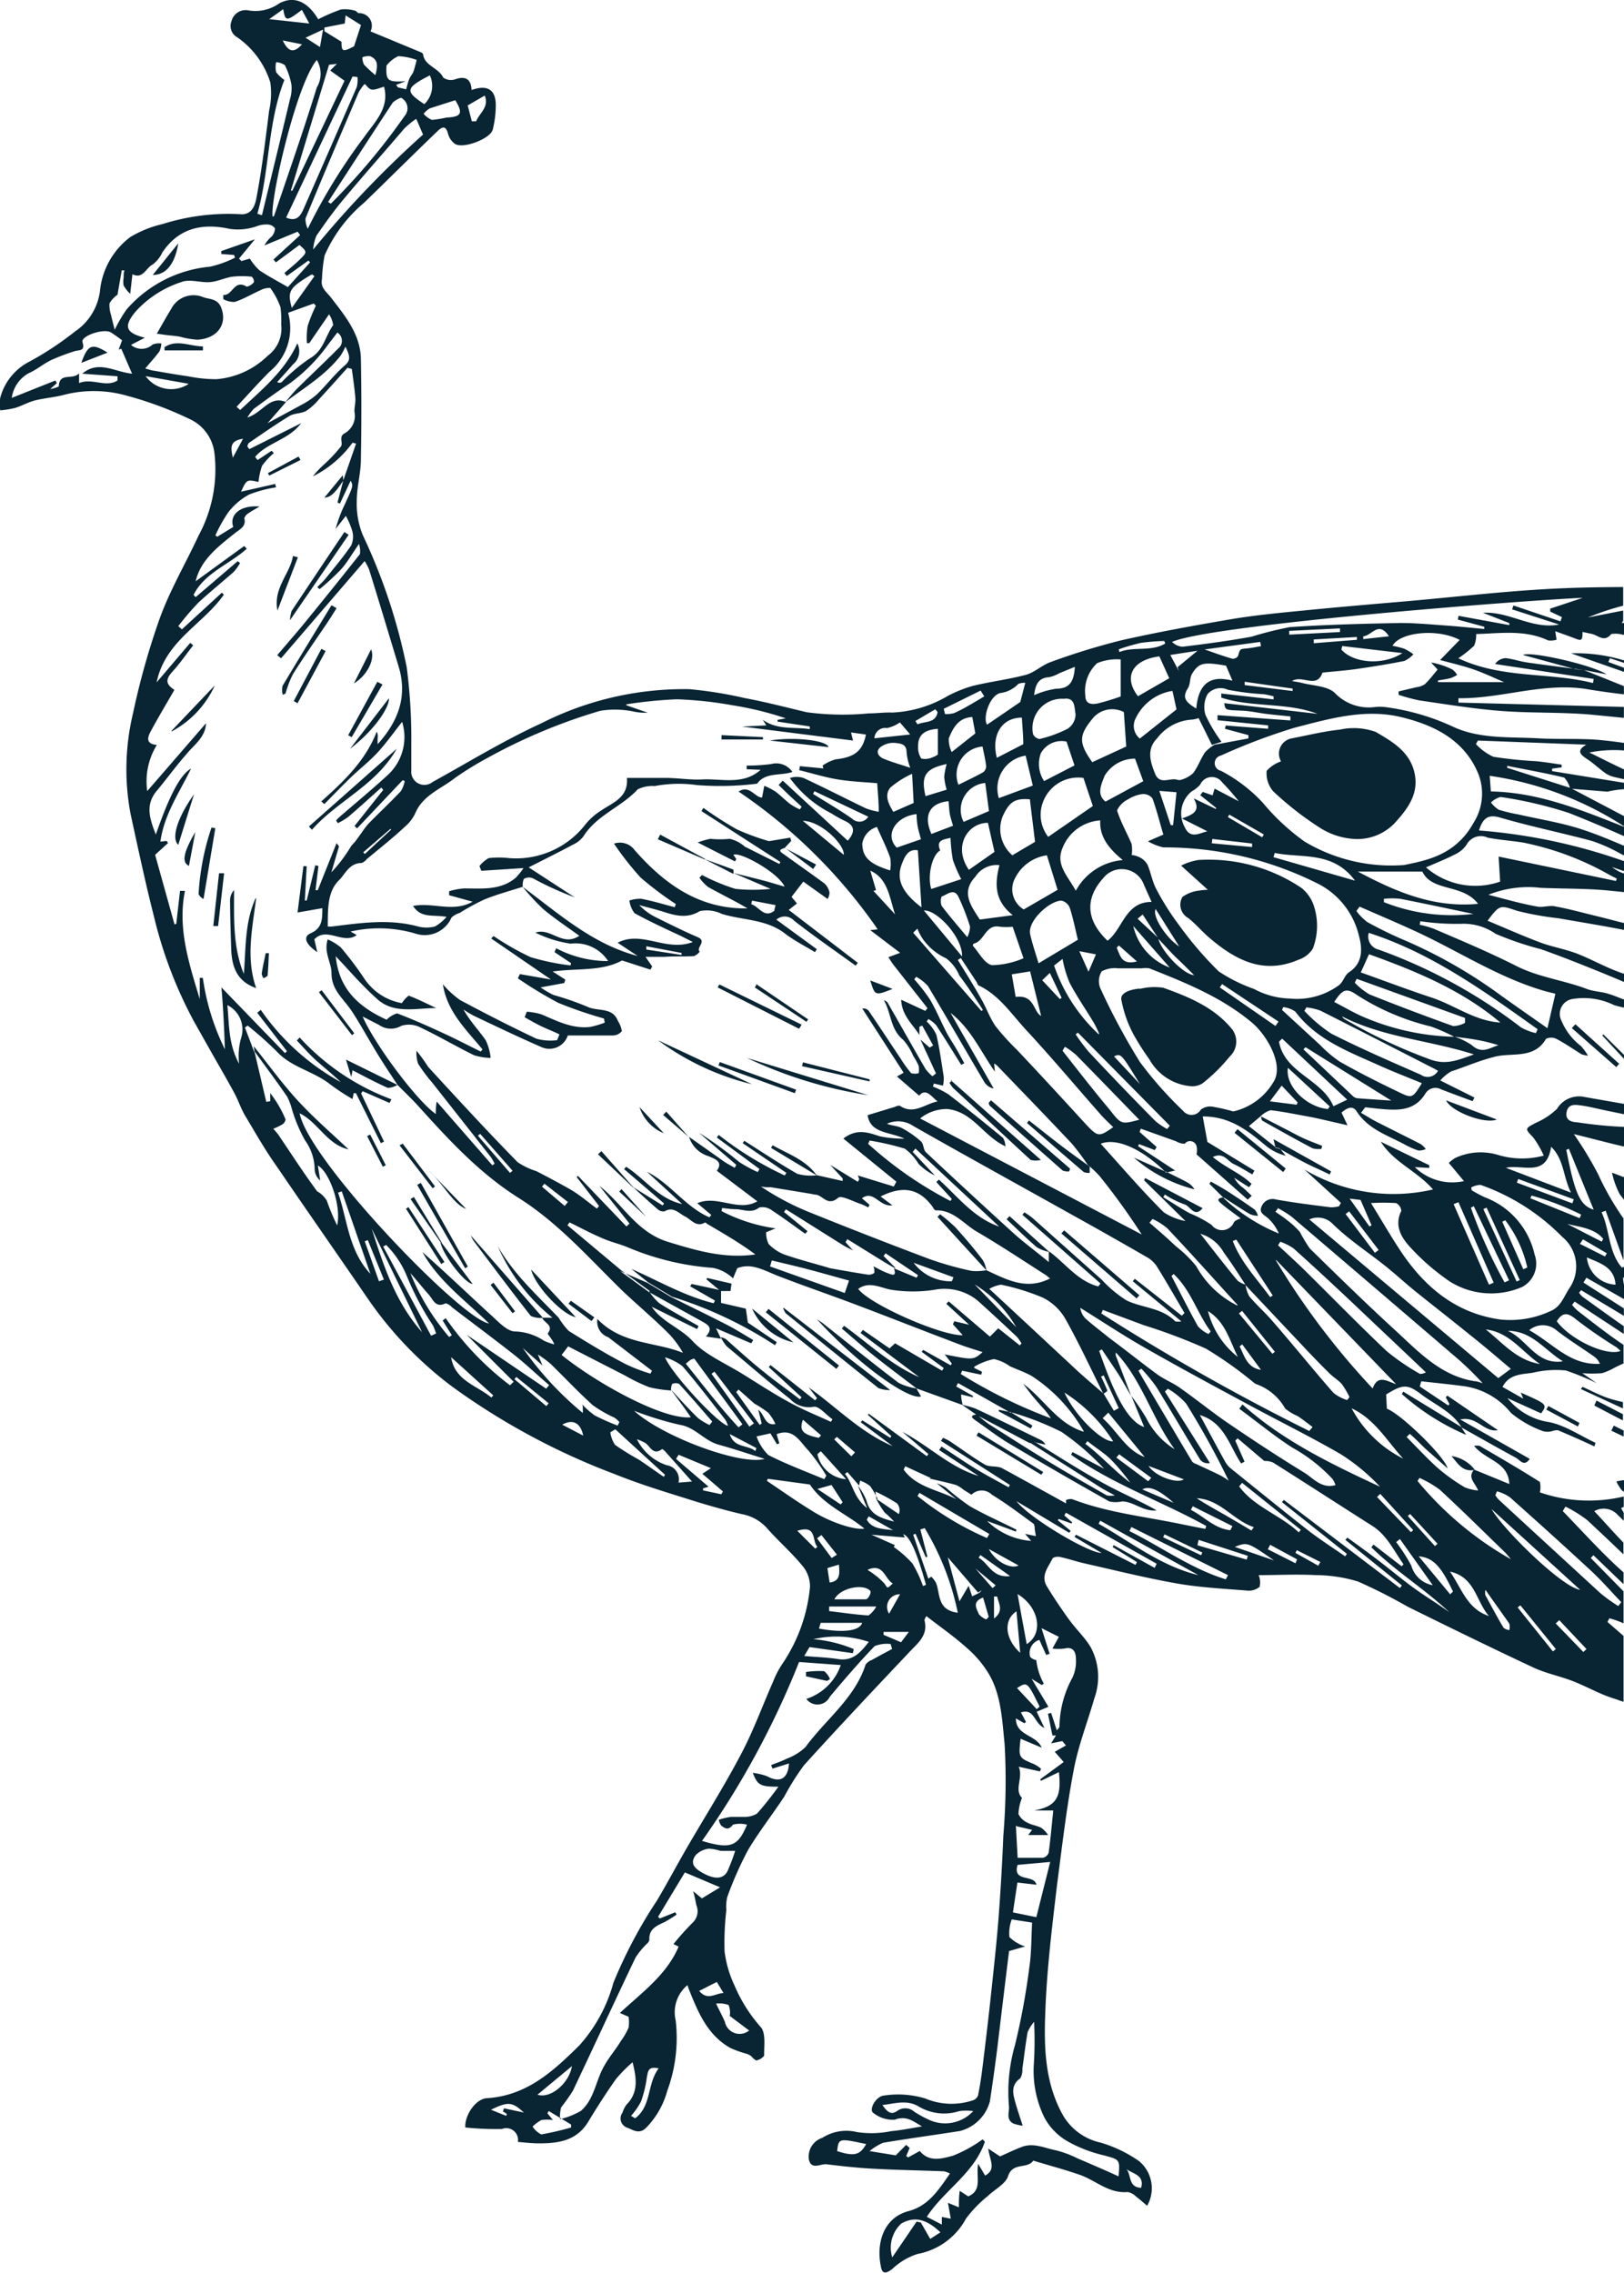<svg id="Layer_1" data-name="Layer 1" xmlns="http://www.w3.org/2000/svg" xmlns:xlink="http://www.w3.org/1999/xlink" viewBox="0 0 138.2 193.38"><defs><style>.cls-1{fill:none;}.cls-2{clip-path:url(#clip-path);}.cls-3{fill:#092432;}</style><clipPath id="clip-path"><rect class="cls-1" width="138.2" height="193.38"/></clipPath></defs><title>peacock-right</title><g class="cls-2"><path class="cls-3" d="M9.15,30c-1.32-.83-1.67-0.69-2.23.87L9.15,30M13,23.39c1.17,0,1.9-1,2.17-2.69L13,23.39M70.38,143l0.25-.15a1.58,1.58,0,0,0-.5-0.68,7.74,7.74,0,0,0-1.54.07c0,0.12,0,.24,0,0.37L70.38,143m66.8-43.24a7,7,0,0,0,.66,1.84l0.36,0.47v-1.92ZM101,85.47h0a1.9,1.9,0,0,0,.34,2.79L101,85.47m2.46,4.81h0c1-1.15.94-2.91,0-3.37v3.37Zm-1.39.94h0l0.4,0a11.12,11.12,0,0,0,0-5L102,86.3c0.12,0.51.27,1,.36,1.53a3.59,3.59,0,0,1,0,1c-0.09.79-.24,1.58-0.36,2.36m-5-7.09c-0.81.07-1.65,0.35-1.58,0.92a10.13,10.13,0,0,0,1.05,3,21.83,21.83,0,0,0,1.34,2.1,4.46,4.46,0,0,0,3.47,2.28,1.58,1.58,0,0,0,1.07-.25,14.7,14.7,0,0,0,2.29-2.26,1.74,1.74,0,0,0,.21-2.33c-1.53-1.87-3.68-2.75-5.86-3.53a5.13,5.13,0,0,0-2,.1M83.94,108.07l0,0a2.73,2.73,0,0,0-.29-0.85c-0.75-1-1.53-1.9-2.34-2.8A13.71,13.71,0,0,0,80,103.3l-0.22.22,4.15,4.54M17.27,29.81l0-.34c-1.09,0-2.24-.64-3.27.07l0,0.27h3.27Zm0.55-3h0l-0.4-.37-0.89.73,0.58,0.55,0.71-.9m-4.51,1.56,0.74,0.11c0.42,0.05.84,0.08,1.25,0.15a7.37,7.37,0,0,0,1.5.26c1.74-.1,2.59-1.37,2-2.78-0.31-.73-1-0.65-1.51-0.84a2.13,2.13,0,0,0-2.72,1c-0.4.65-.77,1.32-1.24,2.13m76,78.13,0,0-3.42-3.08-0.25.26c0.86,0.81,1.69,1.64,2.59,2.4a3.47,3.47,0,0,0,1.11.4m7.37,3.94,0.23-.27-6.4-5.52-0.24.26,6.4,5.53m-4-11.22,0,0c-0.9-.66-1.82-1.31-2.71-2s-1.63-1.28-2.45-1.92l-0.16.22c1.61,1.39,3.21,2.79,4.83,4.17a1.09,1.09,0,0,0,.5.07q0-.3,0-0.59m-8.4-5.58-0.19.2a0.59,0.59,0,0,0,.08.25q3.09,2.77,6.21,5.52a1.18,1.18,0,0,0,.56.07l0.07-.23-6.72-5.81m-3.31-1.7-0.23.21a2.53,2.53,0,0,0,.31.44c2.19,2,4.39,4.1,6.6,6.12a1.93,1.93,0,0,0,.87,0L80.9,91.89m30.25-14h0l0.18-.21L108.51,75l-0.26.27,2.9,2.61m-6.94-.21h0l-0.2.19,2.43,3.22,0.29-.22-2.53-3.18m3.17-2.54h0l-0.21.16,3.66,4,0.31-.29-3.76-3.91m-0.8.41h0l-0.2.15a26.91,26.91,0,0,0,3.79,4.43l0.27-.24-3.86-4.34m-3.81.19a4.71,4.71,0,0,0-.74.07,2.9,2.9,0,0,0-1.4.54,1.3,1.3,0,0,0,.5,1.79c0.63,0.5,1.15,1.12,1.76,1.65,2.21,1.89,4.59,3.2,7.61,1.9a2.28,2.28,0,0,0,1.23-.95,5.42,5.42,0,0,0,.08-3.66,3.23,3.23,0,0,0-1.06-1.51A14.15,14.15,0,0,0,102,73.16a5,5,0,0,0-1.49.48l2.28,2.06m10.69-9.58h0l0.18-.26L110.83,64l-0.13.19,2.77,1.91m-1.37,2.76h0c0.07,0.74,1.16,1.44,2.45,1.43l-2.45-1.43m5.35-5.45h0l-0.31.27,2.14,2.19,0.24-.21-2.07-2.26m1.08,3.18h0l0.21-.21a15.66,15.66,0,0,0-3.66-3.74l3.45,3.94m-0.69,3.15h0c-0.27-.31-0.38-0.46-0.52-0.58-0.78-.68-1.55-1.37-2.35-2a2.92,2.92,0,0,0-.83-0.41,0.37,0.37,0,0,0-.33.11,0.51,0.51,0,0,0,.06.43c1,0.88,2.1,1.76,3.18,2.6a1.81,1.81,0,0,0,.8-0.11m-5.15-6.83h0c2.61,1,3.72,3.66,6,4.84a20.78,20.78,0,0,0-5.21-4.83,1.87,1.87,0,0,0-.83,0m3.6,7.57h0l0.17-.21-6.21-4.79a15.33,15.33,0,0,0,6,5m2-1.27h0l0.26-.33c-2.31-2.07-4.18-4.7-7.44-5.57a8.83,8.83,0,0,0,1.1.88c1.14,0.94,2.25,1.91,3.38,2.85,0.89,0.74,1.8,1.44,2.7,2.17M109,64.78a2.87,2.87,0,0,0-1.21.8,2.37,2.37,0,0,0,.54,1.72,26.82,26.82,0,0,0,3.93,3.08,6.1,6.1,0,0,0,3.15,1,4.41,4.41,0,0,0,3.26-1.34c1.16-1.27,2.11-2.55,1.69-4.34s-1.92-2.63-3.28-3.43a5.5,5.5,0,0,0-3.05-.2c-1.37.14-2.72,0.48-4.08,0.74a1.32,1.32,0,0,0-.95,1.94M86,120.13l0,0-1-.2,0,0.14,2.72,1.46,0.14-.25L86,120.13M62.17,109.81l0.08-.61-2.06-.48-0.08.11,1.2,1h0.85Zm26.44,15.65,0.17-.23-5.51-3.38-0.17.28,5.51,3.33M67.52,114.2L64,111.32a5.07,5.07,0,0,0,3.54,2.88m20.54,8.5,0.88,0.2a0.89,0.89,0,0,0-.44-0.42c-1.83-.89-3.65-1.78-5.49-2.64a7.48,7.48,0,0,0-1.16-.33l0,0,1.3,0.9,0,0,4.44,2.35h0.49m-16.92-6.32,0.22-.27-6-4.82-0.23.29,6,4.81m-4.53-5.19a2.13,2.13,0,0,0,.21.45c2.63,2.13,5.26,4.27,7.91,6.38a2.69,2.69,0,0,0,1,.17l-9.07-7M78,118.12l0,0a4.92,4.92,0,0,1-1.53-.48c-2.18-1.65-4.3-3.37-6.44-5.06-0.17-.13-0.35-0.24-0.52-0.36,3.39,3.74,7.79,6.91,8.87,6.58l-0.4-.69m-20.87-7.82a35,35,0,0,1,8.84,4.15l0.15-.26-2.46-1.66-0.17-1.19-2.11-.49v-1.07l-2.5-.54-0.13.2,2.11,1.21-0.11.23c-2.48-.61-4.68-1.9-7-2.92l1.42,1.14,2,1.2m31,12.39H87.57l6,3.81c0.34,0.22.7,0.4,1.3,0.73a2.33,2.33,0,0,1-.68,0c-1.6-.92-3.21-1.82-4.79-2.78-1.78-1.07-3.52-2.19-5.27-3.3a11.21,11.21,0,0,1-1-.81l0,0c-0.75.09-.3,0.37-0.07,0.54,1,0.69,1.91,1.41,2.93,2q4.17,2.48,8.41,4.86a2.41,2.41,0,0,0,1.08,0c1,0,1.83.9,2.95,0.76-1.52-.86-3.12-1.52-4.62-2.36-2-1.09-3.87-2.32-5.8-3.49M138.2,57.16V56.81l-1.33-.49L137,56l1.23,0.4V56.19a13.94,13.94,0,0,0-4.54-.61Zm0,32.92V89.74L136.44,88l-0.09.09Zm-29,9.63,0.21-.3-4.1-3.35-0.25.31,4.14,3.34m-5.07,2.16,0,0c0.76,0.48,1.51,1,2.28,1.44a1.9,1.9,0,0,0,.64.12,1.39,1.39,0,0,0-.27-0.52c-0.67-.48-1.36-0.94-2.05-1.39s-1.13-.69-1.69-1l-0.12.19,1.23,1.22m29.92-14.8-0.31.33,3.78,3.32,0.25-.28-3.73-3.37m-11,6.48c0.43,0.95,3.27,2.05,4.32,1.63l-4.32-1.63M107.32,95l0,0a0.64,0.64,0,0,0,.09.33c1.42,0.8,2.85,1.6,4.29,2.36a2,2,0,0,0,.75.05l0.06-.26c-0.55-.22-1.1-0.42-1.64-0.67s-1.08-.56-1.62-0.83l-1.94-1m-8,4.75,0,0-2.82-1.25a12.55,12.55,0,0,0,5.16,2.7,1.71,1.71,0,0,0-.7-0.64c-0.55-.29-1.11-0.56-1.67-0.84m35,21.65,0.13-.3-2.65-1.44-0.17.31,2.68,1.43m-8.75,3.71h0a3.09,3.09,0,0,0-2-1.19c0.53,0.61.94,1.41,2,1.17m11.81-3.76-0.21.43,1.05,0.5v-0.51Zm-12.91.16,0,0-5-3.05-0.13.2a20.09,20.09,0,0,0,5.48,3.48l-0.42-.66m10.32-3.43-0.14.19,3.58,1.65v-0.54c-0.46-.11-0.93-0.22-1.37-0.38-0.71-.25-1.38-0.61-2.07-0.92m1.19,1.17-0.19.42c0.81,0.42,1.62.86,2.44,1.27v-0.53ZM25.57,39.14l-0.16-.3-2.61,1.41,0.11,0.21,2.67-1.33m7,60.13,0.25-.13-1.33-2.61-0.26.13,1.34,2.61M22.88,81.09l-0.27,0c-0.12.58-.25,1.16-0.34,1.74a0.9,0.9,0,0,0,.15.38,0.82,0.82,0,0,0,.35-0.2c0.06-.62.08-1.25,0.11-1.87m19.09,28-0.22.17,1.87,2.41,0.21-.16L42,109.13m8.36,3.23,0.22-.29-2-1.41-0.2.25,1.92,1.45M29.22,40.88l0,0-0.05-.45-1.56,1.9c0.68,0,1.13-.78,1.64-1.49m0.7,47.22,0.2-.15-2.78-3.67-0.23.17,2.81,3.65m7.6,17.68,0.06,0-2.39-3.91-0.28.18,2.62,3.77m-20.94-35c-1.05,1.8-1.15,2.6-.54,2.88l0.54-2.87m17.67,26.5L34,97.43l2.82,3.66,0.2-.16-2.79-3.69m-4.11-39.1c1.17-.72,1.81-2.08,1.46-2.9l-1.46,2.9m7.43,47.59-0.06,0c0.25,1.1,2.08,3.46,2.73,3.5l-2.68-3.55m-2.76-3-0.23.15,3,4.7,0.27-.17-3.07-4.68m1.78-3.05c1.24,1.14,2,2.77,3.14,3.22L36.6,99.68M25,59.64l0.32,0.19,2.39-4.44-0.36-.19L25,59.64m4.79,4.06c2-1.52,3.35-3.47,3.31-4.3l-3.31,4.3M25.35,47.41l-0.42-.11c-0.24,1.52-1.69,2.68-1.32,4.64l1.74-4.53M18.14,78.78l0.42,0,0.51-4.49-0.43,0-0.49,4.5M16.51,67.57c-1.49,2.11-1.93,3.78-1.34,4.3l1.34-4.3m16-9.36L32.11,58l-2.48,4.55,0.3,0.16,2.62-4.48m-17.95,4a8.36,8.36,0,0,0,3.68-3.92L14.6,62.17M33.85,92.31l0,0-4.41-2.17,0.45,1.48L30,91.05c1,0.52,2,1.05,3,1.5a1.65,1.65,0,0,0,.81-0.25M49,112.06L45.2,108c0.29,1.32,2.63,3.87,3.83,4.06m-9.45-4.16,0.23-.15-4-7.12-0.31.17,4.08,7.09M24.08,59.1L24.3,59a8.82,8.82,0,0,1,.63-1.65c0.93-1.48,1.94-2.92,2.92-4.37,0.27-.41.53-0.82,0.79-1.24l-0.43-.25c-1.39,2.28-2.79,4.56-4.16,6.85a1.55,1.55,0,0,0,0,.73M18.33,70.46L18,70.4a21.26,21.26,0,0,0-1.1,5.66,0.93,0.93,0,0,0,.42.42l1-6m11.32-25-0.33-.22q-2.25,3.35-4.49,6.71a2.75,2.75,0,0,0-.14.79l5-7.28m16.52,66.63,0,0-6.13-7a2.89,2.89,0,0,0,.21.42c1.62,2.15,3.23,4.31,4.89,6.42a2,2,0,0,0,1.05.16M26.29,70.32l0.26,0.27c2.15-2.46,5.44-3.76,7.21-6.89l-7.48,6.62m-4.53,6.1c-0.93,2.05-.82,4.25-1,6.43-0.94-2.29-.83-4.7-0.83-7.13a1.35,1.35,0,0,0-.34.78c0,1.37.05,2.74,0.09,4.12S20,83.44,21.8,84.06c-0.9-2.58-.32-5.1,0-7.65m45-4.29,0,0,2.4,1.81,0.25-.38-2.66-1.41M58.6,96.72h0L56.7,94.57l-0.27.28,2.17,1.87m3.81-22.4h0a0.94,0.94,0,0,0,0-.34c-0.81-.31-1.64-0.6-2.46-0.89l0,0,2.45,1.25m-9.52,26.83-0.18.2L55,103.53l0,0-2.09-2.35m1.51-7a3.64,3.64,0,0,0,2.07,2.23L54.4,94.16m7-31.62v0.37h3.53V62.71l-3.53-.17M74.06,83.41c0.4,1.31.4,1.31,1.9,0.72l-1.9-.72M60,73.07l0,0L56.18,71l-0.2.4,4,1.72M53.89,101l0,0-2.71-3.07-0.29.27,3,2.84m10.45-17.2L64.23,84l4.4,2.93,0.14-.21-4.42-3M69.51,100l0,0c-0.94-1.33-2.44-1.82-3.76-2.57l-0.14.22L69.51,100m-4-37,5,0.56c-0.16-.59-3-0.89-5-0.56m2.82,27.38-0.08.32L74,92l0-.18-5.65-1.44M67.64,93l0.11-.3-6.5-2.35-0.11.29L67.64,93M68,87.52l0.22-.35-7-3.42L61.07,84,68,87.52M64,92.24l-8-3.74a22.2,22.2,0,0,0,8,3.74M63.56,90a37.37,37.37,0,0,0,10.33,3.17L63.56,90m45,7.66,0.31,0.06c0.73,0.4,1.45.82,2.19,1.2s1.4,0.65,2.1,1l0.11-.27-4.9-2.74,0.19,0.8M134,56.93L134.78,57l1.94,0.37c-1.24-.82-6.54-2-7.12-1.65l4.42,1.2M61.34,113.85L60.93,113l3,1.28L64.1,114c-0.74-.43-1.47-0.9-2.23-1.29-1.58-.81-3.19-1.59-4.78-2.38l-2-1.2-2.32-1,2.46,1.79,4.5,2.49c0.53,0.29,1,.57.34,1.29l1.28,0.19m50.83,19.32h0l0.18-.33-2-1-0.12.23,1.91,1.07M20.68,37.33h0c-1.24.17-1,.89-0.87,1.61l0.87-1.61M58,81.24h0l0-.17L55,80.5l0,0.28L58,81.24m13.21,41h0l-0.22.21,1.46,1.44,0.31-.33-1.55-1.33M84.5,135.08h0l0.23-.21L83,133.43l1.45,1.66M25.7,3.77h0l-1.64-.33c0.48,1,.95,1.1,1.64.33M76.59,135.63h0a1.07,1.07,0,0,0-.93,1.65l0.93-1.65m8,2.06h0c0.88-.67.37-1.29,0.27-1.87l-0.27,0v1.88ZM27.48,2.52h0L26,3.21,27.23,4l0.25-1.44M48.05,102.6h0l0.28-.34-2-1.56-0.21.25,1.93,1.64m-14.76-32h0l-0.06-.08-2.32,2,0.14,0.14,2.24-2.08m101.4,34.89h0l-0.24.36,2.13,1.07,0.16-.27-2-1.17M104.61,69.3h0l-0.12.21,2.92,1.72,0.14-.24-2.94-1.69M95.86,184.53h0c0.43,0.52.15,1.56,1.25,1.59,0.3-1.09-.71-1.18-1.25-1.59m19.61-130.1h0l0-.24-3.67.21,0,0.32,3.66-.29m0.55-.31h0c0,0.08,0,.17,0,0.25l2.19-.24c-0.91-1.38-1.49,0-2.21,0M64.27,123.47h0l0.1-.28L62.1,122c0.36,1.19,1.47.89,2.16,1.43m-14.63-1.3h0c-0.22-1.07-.87-1.44-1.79-0.93l1.79,0.93M120,128.8h0l-0.2.17,2.31,2.56,0.22-.2L120,128.8M93.26,81.19h0l-1.41-.27,0.78,1.75,0.63-1.47M46.49,119.62h0l0.2-.24-2.75-2.24-0.16.19,2.71,2.29M73.93,129h0l-0.17.28c0.47,0.83,1.4.77,2.24,0.9L73.93,129m25.95-1.15h0c-1.29-1.15-2.11-1.47-2.67-1.14l2.67,1.14M71.41,133.1h0l-1,.3,0.19,1.23c0.93-.12.85-0.79,0.79-1.53m8.4-72.52h0l-0.2-.24-1.69,1,0.18,0.28c0.62-.28,1.57-0.07,1.71-1.07M96.75,81.79h0l-1.54-1.36-0.18.2c0.3,0.63.38,1.51,1.72,1.16M110.24,133h0l0.14-.34-2.29-1.24-0.2.38,2.35,1.19m-39.46-.45h0l0.44-.28-1.32-1.67-0.37.28,1.25,1.68M88.68,83.38h0L90.2,85l0.14-.12-1-2.11-0.66.63M110,58.83h0l0-.25L105.92,58l0,0.28,4.1,0.51M97,92.22h0c-1.6-2.61-1.6-2.61-2.2-2.35L97,92.22m2.1,38.31h0l-0.12.25,3.23,1.53,0.11-.23-3.22-1.55m4.07-59.16h0l-0.05.37,3.43,0.32,0-.3-3.4-.39m2.56,43h0l-0.22.17c0.42,0.81.61,1.8,1.82,2l-1.59-2.16M83.66,135.91h0c-1,.36-0.52,1-0.36,1.41a1.58,1.58,0,0,0,.63.45l0.21-.22-0.48-1.64M43.4,99.78h0l0.22-.18-2.76-3.14-0.19.16,2.73,3.16m30.46,33.8h0a6.71,6.71,0,0,1,1.4,1.13c0.29,0.41.18,0.49,0.72,0-0.7-.38-0.77-1.74-2.12-1.18m9.57-1.24h0l-0.15.23c0.85,0.47,1.16,1.75,2.68,1.56l-2.53-1.79m-6.12,6.54H75.19l0,0.25,1.49,0.63,0.66-.88m20.4-14.12h0c0.58,0.9,2.44,1.54,3,1.14l-3-1.14m18.79-20.37h0l0.19-.1-0.94-2.16-0.93-.11,1.69,2.37M42.79,179.66h0l0.1-.3,1.69,0.36c-1-.92-1.33-0.95-2.8-0.24L43.07,180l0.07-.16-0.36-.23m54.93-53.6h0l0.26-.29-2.73-2L95,124l2.69,2m-28-3.69h0l0.18-.2-1.54-1.33c-0.35.92,0,1.27,1.35,1.54M71.52,128h0l0.19-.2-0.95-1.47-1.2.34,2,1.33m64.74-22.36h0l0.13-.25c-0.76-.91-2-1-3.07-1.27l2.94,1.51M65.89,77.43h0L66,77l-2-.38-0.07.3c0.67,0.2,1.11,1.27,2,.53M32.26,109h0l0.41-.14-1.37-3.36-0.26.1,1.21,3.4m35.59,21.22h0l1.54,1.53,0.18-.16c-0.5-.53,0-1.9-1.72-1.36m41.87-76.56h0l0,0.32,4.32-.22c0-.1,0-0.2,0-0.31l-4.33.21M84.15,131.78h0c0.59,1.11,1.86,1.73,2.53,1.4l-2.53-1.4m14.2-54.44h0c-0.33.52,0.8,2.39,2,3.18l-2-3.18m9.93,37.83h0l0.21-.17-2.79-3.48-0.27.21,2.85,3.44m9.17,11.93h0l-0.27.25,2.89,3,0.19-.18-2.82-3.1M61,168.61h0l-1.5.76c0.72,0.86,1.34.21,2.07,0.18L61,168.61M31.94,6.42h0c0.18-.72.31-1.32-0.44-1.64a1.49,1.49,0,0,0-.66.09,1.48,1.48,0,0,0,.13.62,9.93,9.93,0,0,0,1,.92M132.69,137.83h0l-0.3.28,2.35,2.43,0.27-.25-2.32-2.46m-3.34-1.24h0l-0.2.16,3,3.74,0.25-.2-3-3.7m-3-1.31h0a1.15,1.15,0,0,0,0,.42c0.51,0.93,1,1.86,1.55,2.78a1.06,1.06,0,0,0,.49.2,1.09,1.09,0,0,0,0-.55c-0.63-.92-1.3-1.82-2-2.84M88.22,145.41h0l0.25-.22c-1.05-2.13-1.05-2.13-1.92-1.58l1.67,1.79m20.2-12.65h0c-2.26-1.57-2.28-1.57-3.34-1.15l3.34,1.15m-9.26-78h0l-0.08-.22a18.89,18.89,0,0,0-2,.16,17.86,17.86,0,0,0-1.88.55l0.06,0.23c1.25-.5,2.68,0,3.89-0.72m35.28,48.88h0l0.12-.3a23.1,23.1,0,0,0-4.22-1.62l-0.1.23,4.19,1.69M102,131h0l-0.1.46,4.19,1.22,0.1-.32L102,131M117,106.58h0l0.32-.24-2.51-3.29-0.3.23,2.49,3.3m-30.52,6.33h0a10.34,10.34,0,0,0-3.54-3.64l3.54,3.64M26.32,2h0L25.69,0.84c-1.33,1-1.4,1-1.59-.06l-1.19.85L26.32,2M101.5,128.15h0l-0.16.3c1.13,0.56,2,1.59,3.36,1.73l0.18-.35-3.38-1.69m32.3-25.77h0l0.13-.34-4.73-1.73-0.12.31,4.72,1.76M92.54,122.61h0l-0.18.22c1.33,1,2.47,2.3,3.82,3.3a17.56,17.56,0,0,0-1.68-2c-0.6-.57-1.31-1-2-1.56m14,7.63h0l0.2-.28c-1.76-.58-2.84-2.36-4.86-2.46,0.74,0.49,1.51.91,2.28,1.35s1.59,0.93,2.38,1.4m1.54-36.52h0l2.3,0.29,0.09-.19-1.36-1.43-1,1.33m-6.15-38.33h0l-2.33.36,0.74,1.39-0.12-.35,1.71-1.41M69.84,123.47h0l-0.28.24A2.71,2.71,0,0,0,72,125.84l-2.14-2.37M53.7,180h0l0.35,0.21c1.41-1.05,1-2.92,2-4.25-0.92-.19-0.89.25-1,0.73a9.9,9.9,0,0,1-.5,2.09A6,6,0,0,1,53.7,180m24-72.64h0A3.93,3.93,0,0,0,81,109l0.14-.34-3.44-1.25M40.16,10.32h0l0.36,0c0.27-.7,1.13-1.2.73-2.19l-1.45.84,0.36,1.38M77.44,62.46h0l-0.86-1a3.12,3.12,0,0,1-1.1.48,0.92,0.92,0,0,0-1.07.87l3-.32m49.1,40.25h0l-0.28.12,2.83,6.16,0.27-.12-2.82-6.16M45.74,178.2h0c1.13,0.37,2.71-1,2.93-2.43l-2.93,2.43M24.83,26.2h0l1.93-2.71-0.22-.15c-1.93,1.15-2.1,1.41-1.71,2.86M96.44,78.78h0a4.93,4.93,0,0,0,3.1,3.53l-3.1-3.53M63.78,121.36h0l0.38-.27-3.36-4.4-0.25.18,3.23,4.5m30.53-1.19h0l-0.48.47c1.25,1.09,2,2.74,3.58,3.3l-3.1-3.78m33.79-16.36h0l-0.26.12,1.79,4.05,0.34-.15a10.33,10.33,0,0,0-1.86-4m-58.4,34.72h0c2.1,0.38,3.45.19,3.66-.49H69.84l-0.15.49M98.63,67.2h0l1,3,0.2,0,0.29-2.8-1.49-.12M16,32.64h0L12.39,32a2.7,2.7,0,0,0,3.65.67M71.24,183h0c1.45,0.47,1.95.34,2.47-.6-2.34-.5-2.34-0.5-2.47.6m52.14-47.35h0l0.27-.25c-1-2.11-1.66-2.88-2.92-3l2.65,3.2M104,83.72h0L103.8,84l4.74,3.28,0.26-.37L104,83.72M83.77,59.26h0l-0.32-.51L80.31,60.3l0.11,0.45a2.82,2.82,0,0,0,.76-0.08A11.84,11.84,0,0,0,82.47,60c0.44-.24.87-0.51,1.31-0.77m21.44,46.22h0l-0.31.13c0.7,1.83,2.06,3.22,3.18,4.77l0.22-.14-3.1-4.75m13.92,25.47h0l-0.32.26a14.92,14.92,0,0,1,1.29,2,2.33,2.33,0,0,0,1.83,1.67l-2.79-3.92M38.39,115.46h0c0.31,2,2.19,2.4,3.42,3.43l0.17-.18-3.59-3.25m64.12-60.21h0c0.83,0.29,1.59.57,2.36,0.79a0.55,0.55,0,0,0,.48-0.22c0.18-.61.16-0.6,0.68-0.65s0.86-.13,1.28-0.2l-0.07-.36-4.74.64M74.06,74.07h0l0.49,1.66-0.22.06,1.84,2c-0.48-1.44-.61-3.06-2.11-3.72m0.5,62.6h-4l0,0.39c1.12,0.13,2.23.3,3.35,0.37a2.26,2.26,0,0,0,.66-0.76m11.93,0.41h0c-1.12.72-1,2.34,0.32,3.53l-0.32-3.53M73.89,69.48h0l-4.58-2.17-0.12.23c1.11,0.7,2.26,1.36,3.33,2.11a0.88,0.88,0,0,0,1.37-.17m-12.94,101h0c0.28,0.59.54,1.05,0.74,1.54a1.28,1.28,0,0,0,2.06.72L62.1,171.5a1.69,1.69,0,0,0-.1-0.93,2.3,2.3,0,0,0-1.05-.12M71,136.06h0c1,0,1.87,0,2.72,0a0.85,0.85,0,0,0,.37-0.67c-0.47-.7-2.59-0.37-3.1.7m64.05-29.12h0a2.56,2.56,0,0,0,2.44,2.32c-0.1-1.51-1.33-1.83-2.44-2.32m0.58-4.06h0l-2.11-5.18-0.22.09c0.73,3.73,1.16,4.73,2.33,5.09m-57-25.45h0l3.25,3.91c0.06-1.63-2.17-4-3.25-3.91m31.88,52.93h0l0.2-.24-5-4-0.25.3c1.3,1.77,3.52,2.44,5.08,3.92m-7.73-18.83h0a7.16,7.16,0,0,0,2.54,3.9c-0.7-1.4-1.07-3-2.54-3.9m-31-38.82h0c0.11-.8-1.87-2.86-3.48-2.89l3.48,2.89m28.07,35.67h0l-0.18.16c0.75,1.43,1.47,2.88,2.26,4.29a2.84,2.84,0,0,0,.89.65l0.19-.22c-1.16-1.56-1.69-3.53-3.16-4.89m26.89,0.89h0l0.35-.15-3-6.85-0.41.17,3,6.83M36.11,8.86h0a2.14,2.14,0,0,0,.47-2.45c-2.09,1.08-2.14,1.35-.47,2.45M19.35,85.5h0c0.16,1.69.08,3.32,1,5a5.61,5.61,0,0,1,.21-2.34,2.32,2.32,0,0,0-1.23-2.66m33,36.11h0l-0.39.24a2.48,2.48,0,0,0,.4,1.07,21.87,21.87,0,0,0,2,1.24c0.73,0.48,1.44,1,2.15,1.48l0.1-.18-4.21-3.85m74.33,15.87h0c-1.1-1.23-1.18-3.32-3.32-3.78,1,1.43,1.46,3.18,3.32,3.78M128,109.11h0l0.42-.19-3-6.3-0.25.12a41.71,41.71,0,0,0,2.88,6.38m3,6.92h0c-1.5-1-2.58-2.71-4.61-2.94,1.43,1.14,2.64,2.63,4.61,2.94M38.7,8.54h0C38,8.76,37.27,9,36.57,9.22a2,2,0,0,0-.52.46,1.89,1.89,0,0,0,.7.52A9.41,9.41,0,0,0,38,10c1.27-.06,1.43-0.36.74-1.48M58.9,126.05h0l-2.23-2.5a1.22,1.22,0,0,0-.32-0.28c-0.78.6-1-.23-1.45-0.52a4.43,4.43,0,0,0-.7-0.31,4.38,4.38,0,0,0,2.54,2.21,1.21,1.21,0,0,1,1,1.48l1.13-.09M84,130.83h0l0.19-.33L78.24,127l-0.16.27a25.6,25.6,0,0,0,5.9,3.57M77.46,65.31h0A4.73,4.73,0,0,1,77.15,64c0-.73-0.55-0.75-1-0.8a1.83,1.83,0,0,0-1.17.32c-0.47.33-.31,0.77,0.15,1,0.7,0.3,1.44.5,2.28,0.78M47.06,180.36h0a3.23,3.23,0,0,0-1,0,3.73,3.73,0,0,0-.74.55,1.91,1.91,0,0,0,.74.67,24,24,0,0,0,2.54-.59c0-.08,0-0.17,0-0.25l-1.9-1.15-0.12.19,0.46,0.56m12.79-53.74h0l0,0.19,1.55,0.33,0.14-.24-1.75-1.5,0.73-.48-2.75-1.14-0.22.35,2.77,2.37-0.44.13M29.09,101.35h0l-0.32.11c0.8,2.34.9,4.94,2.75,6.91l-2.43-7M79.82,62h0c-1,.08-1.72.4-1.69,1.53a1.67,1.67,0,0,0,.27,1,1.43,1.43,0,0,0,.92-0.09,1.81,1.81,0,0,0,.49-0.25V62Zm-1.06,5.73h0l1.8-.55a5.59,5.59,0,0,1-.21-1.08,6.12,6.12,0,0,1,.21-1.1c-1.83.39-2.2,1-1.8,2.73m12.71-11h0l-1.32.54a3,3,0,0,1-.87.34c-1,.06-1.17.74-1.28,1.53a7.41,7.41,0,0,1,1.88-.55c1.18,0,1.51-.65,1.59-1.86M82.74,61h0c-1.23.06-1.66,1-2,1.81a2.44,2.44,0,0,0,.25,1.17L83,62.39,82.74,61m7.84,57.47h0c0.92,2,3.21,4.22,4.15,4.15a13.5,13.5,0,0,0-4.15-4.15m-12,16.45h0l0.22-.1c-0.79-2.82-1.4-4.16-1.94-4.3L77,130.8l-2.84-.24,2,0.89-0.11.15A9.49,9.49,0,0,1,77.64,133a10.31,10.31,0,0,1,.9,1.91m15.09-5.54h0l-0.14.26c2.77,1.57,5.29,3.6,8.49,4.37l-8.35-4.63m-62-24.85h0c1,3.13,2,6.23,4.29,8.82l-4.29-8.82m87.78,19.57h0c-1.39-1.51-2.41-3.36-4.39-4.28a10.14,10.14,0,0,0,4.39,4.28m-35.87,11.2h0l-0.31.19-2.58-3,1,3.75,0.78-1.32,0.3,0.89c0.25-.12.46-0.21,0.64-0.32a0.8,0.8,0,0,0,.18-0.22M133,115.81h0c-1.53-.93-2.64-2.6-4.68-2.59,1.65,0.73,2.43,2.94,4.68,2.59M78,189h0l0.36,0.07,0.8,1.4,0.87-.56c-1-.94-2.05-1.49-3.34-0.74a2.79,2.79,0,0,0-.76,2.87L78,189m8.59-53.39h0l0.78,4.26c1.46-.91,1.06-3.15-0.78-4.26m-0.15-50.8h0c1.62-.2,1.47,1.25,2.16,1.62l-0.94-3.79-1.56.25,0.33,1.91m31.34-8.37h0c0,0.11,0,.21,0,0.32a15.66,15.66,0,0,0,7.62,1c-2.07-.43-4.15-0.88-6.25-1.29a7.14,7.14,0,0,0-1.35,0M113,94.35h0l0.16-.22-3.56-3.29c-0.25,1.57,1.6,3.35,3.41,3.51M79.28,70.94h0l1.82-.69c-0.09-.34-0.21-0.67-0.27-1s-0.07-.73-0.11-1.09c-1.63.16-2.16,1.23-1.45,2.8m34.95-16h0l-0.07.3c1,1.15,3.52,1.39,5.19.3l-5.12-.6M82.33,79.7h0a2.24,2.24,0,0,0,.22-0.87,19.29,19.29,0,0,0-1-2.56c-0.38-.76-1-0.12-1.42,0a1.13,1.13,0,0,0,0,.79c0.63,0.84,1.33,1.64,2.16,2.64m1.19,6.35h0l0.16-.14c-0.65-1-1.3-2-2-2.92a3.58,3.58,0,0,0-1.12-1.46,5,5,0,0,1-2-1.66A4.86,4.86,0,0,1,78.07,79l-0.36.35,5.82,6.67m10,1.9h0a10,10,0,0,0-.44-0.9c-0.69-1.15-1.46-2.25-2.08-3.44a10,10,0,0,1-.59-2l-0.72.56A14.27,14.27,0,0,0,93.51,88M34.56,7.6h0c0.1-.34.16-0.62,0.27-0.88s0.27-.4.35-0.62,0.19-.64.28-1a5.21,5.21,0,0,0-1.57-.32,2.73,2.73,0,0,0-1,.8C32.82,6.89,33,7,34.52,6.91l-0.81.31,0.15,0.21L34.56,7.6M62.85,121.43h0l0.33-.26-4.1-5.59a1.3,1.3,0,0,0-.28.09c-0.13.08-.25,0.19-0.44,0.34,1.49,1.85,2.9,3.71,4.49,5.42m-26.16-7.8h0l0.42-.19a5.72,5.72,0,0,0-.26-0.67,24,24,0,0,1-2.22-4.19,8.06,8.06,0,0,0-1.77-2.67l-0.25.14,4.08,7.59M29.06,3.55h0c0,0.86.11,0.89,1.07,0.39l0.59-1.81-1.31-.82L29.34,2l-1.73.34,0,0.32,1.48,0.91m75.23,130.78h0l0.18-.35-8.22-4.09-0.17.34c2.74,1.36,5.24,3.2,8.21,4.11m1-23.34h0c-2-2.18-3.95-4.38-6-6.54a5.71,5.71,0,0,0-1.24-.78l-0.26.32c0.75,0.65,1.5,1.29,2.24,2a10.47,10.47,0,0,1,1.74,1.7,8.14,8.14,0,0,0,3.48,3.34M77.62,65.83h0A7.66,7.66,0,0,0,75.77,67c-0.54.65-.16,1.38,0.25,2.07l1.73-.76-0.13-2.47m0.75,5.55h0c-0.08-.3-0.19-0.66-0.26-1S78,69.62,78,69.26c-1.76.18-2.76,1.77-1.69,2.85l2.11-.73M82.82,179.6h0a4.2,4.2,0,0,0-1.2,0,4.21,4.21,0,0,1-3.53-.45c-1-.52-1.91-0.2-3-0.07,0.39,0.54.7,0.89,1.25,0.51a1.17,1.17,0,0,1,1.49.08,10.43,10.43,0,0,0,1.19.65,3.27,3.27,0,0,0,3.82-.74m51.63-44.33h0l-7.54-6.87c0.94,1.69,6,6.66,7.54,6.87m-26-62.65h0l-0.1.32,6.94,2c-1.9-2.56-4.55-1.88-6.84-2.36M86.83,59.7h0l0.42-1.61a1.4,1.4,0,0,0-.59.09,2.55,2.55,0,0,1-1.54.78c-0.91.22-1.51,2.11-1.12,2.69l2.84-1.94m-3,6.9h0A2.29,2.29,0,0,0,82,69.92L84.16,69,83.84,66.6m-2.27.16h0c0.75-.37,1.43-0.69,2.09-1.06a0.65,0.65,0,0,0,.26-0.52c-0.06-.56-0.2-1.11-0.31-1.67a2.4,2.4,0,0,0-2.05,3.25m-6.9,3.58h0a1.77,1.77,0,0,0-1.28,1.41c0,1.16.6,1.75,2.37,2.3a3.05,3.05,0,0,0,0-1.1c-0.32-.88-0.74-1.73-1.13-2.61M91.72,87.85h0L91.54,88a15.64,15.64,0,0,0,1.11,1.48q2.81,3,5.67,5.89a6.07,6.07,0,0,0,1,.68l0.23-.28-7.82-7.92M87.08,63.3h0c0-.73-0.08-1.5-0.12-2.25-1.73,0-2.62,1.5-2.13,3.42l2.25-1.16m-21.4,43.92h0l-0.15.51L71.89,110l0.36-1.06c-1.14-.31-2.22-0.62-3.31-0.91s-2.18-.54-3.26-0.8m8.26,32.45h0a8.72,8.72,0,0,0-4.73-.23,11.38,11.38,0,0,1,3.44.84l-0.07.35-3.69-.52-0.45.76c1,0.09,2,.12,2.87.26,1.27,0.2,1.92-.56,2.63-1.47m4.48-62.47h0l-0.31-4.86c-0.81-.15-1.11.5-1.36,1.15-0.51,1.32,0,2.43,1.68,3.71m-16.48,44.1h0a2.58,2.58,0,0,0-.22-0.51c-1.2-1.53-2.38-3.09-3.65-4.56a4.61,4.61,0,0,0-1.49-.76c0.65,1.53,4.62,5.74,5.37,5.83m56.44-27.67h0l-7.3-4.54-0.18.18,4.17,3.94a0.74,0.74,0,0,0,.39.22c1.06,0.08,2.11.15,2.92,0.2m-14.07-37h0c-1.9-.33-2.31-0.26-2.89.7-0.21.35-.13,0.88-0.35,1.22-0.57.87-.07,1.24,0.71,1.73,0.17-1.9,1-2.93,3.08-2.37l-0.55-1.29m33.58,58.31h0a3.73,3.73,0,0,0-.36-0.32,40.53,40.53,0,0,1-3.41-2.35c-0.73-.61-1.16-0.65-1.66.14,1.14,1.56,4.21,3,5.42,2.53M62.52,157.46h0c-0.48,0-.84,0-1.19,0a4.37,4.37,0,0,0-1-.19,1.86,1.86,0,0,0-1.1.52c-0.59.74-.08,1.19,0.58,1.55,1,0.56,1.74.54,2.1-.16a17,17,0,0,0,.65-1.71M80.89,71.28h0c-0.58.14-1.27,0.17-.88,1.07-0.72.39-1.1,2.24-.76,3.28l2.55-.84a11.38,11.38,0,0,1-.71-1.63,13,13,0,0,1-.2-1.87m10.54-6.2h0l-0.67-2a2,2,0,0,0-2.19,1,2.66,2.66,0,0,0,.28,2.36l2.58-1.33m36.72,34.23h0l5.54,2.11c-0.69-1.38-.58-2.82-1.69-3.9-0.41,2.66-2.42,1.46-3.85,1.79m2,13.82h0c2.05,1.15,3.47,3,6,2.85a1.43,1.43,0,0,0-.5-0.62c-1.07-.75-2.19-1.44-3.22-2.25a1.79,1.79,0,0,0-2.28,0m-15.51-19.6h0l-5.53-5.19-0.27.26c0.49,2.68,3.65,3.17,4.63,5.49l1.16-.55M87.31,64.28h0A2.82,2.82,0,0,0,85,67.9l2.89-1.07-0.61-2.55M99.5,57.7h0l-0.84-1.86c-2.32.3-3.08,1.76-1.82,3.39L99.5,57.7M84.63,72.47h0L84.07,70c-1.72,0-3,2-1.62,4l2.18-1.53m18.56-4.81h0l0.17-.57,2.06,1.08A21.44,21.44,0,0,0,104,66.55a1.08,1.08,0,0,0-1.86.19,2.57,2.57,0,0,1-.72.58,2.41,2.41,0,0,0-.59,3.07c0.47,1,1.21.5,1.91,0.33l-2.16-1.09c1-.35,1.61-0.65,1-1.71l1.9,0.91,0-.11-1.34-1.07,0.21-.28,0.8,0.28m-3.4-8.87h0a4.18,4.18,0,0,0-3.12,2.36A1.37,1.37,0,0,0,97,62.83l3.12-2.48L99.78,58.8m-9.19,30.3h0l-0.17.29c1.32,1.68,2.63,3.37,4,5,1,1.28,1,1.27,2.53.87-1.76-1.81-3.56-3.67-5.37-5.51a7,7,0,0,0-.94-0.69M94.07,68.2h0l3.22-1.74-0.7-1.92A3,3,0,0,0,94,66c-0.27.71-.71,1.57,0.07,2.19m34.48,64.42h0c-0.16-.18-0.31-0.38-0.48-0.55-1.84-1.78-3.66-3.59-5.55-5.33a9.1,9.1,0,0,0-1.72-1l-0.17.26a28.44,28.44,0,0,0,7.91,6.64M53.94,120h0c2.43,2.24,9.15,4.7,11.13,4.11-1.31-.41-2.59-0.84-3.89-1.2s-2-1.49-3.34-1.7a27.84,27.84,0,0,1-3.9-1.2m27.57,17.2h0A22.87,22.87,0,0,0,78.69,130l-0.37.12,0.6,2.31-0.14.05-0.87-2-0.2.08L79,134.3l0.25-.17a2.39,2.39,0,0,1,.39.5c0.4,0.95.07,2.35,1.88,2.57m9-77.75h0a2.5,2.5,0,0,0-2.61,3,0.72,0.72,0,0,0,.55.42A10.6,10.6,0,0,0,90.85,62a1.5,1.5,0,0,0,.68-1.23c-0.11-.52,0-1.47-1-1.32m4.83-3.35h0a4.38,4.38,0,0,0-2,.32,3.23,3.23,0,0,0-1,2.76c0,0.76.58,0.76,1.07,0.66a19.45,19.45,0,0,0,1.94-.59V56.09Zm42.85,14.2h0A28.48,28.48,0,0,0,126.77,66l0.1,1.33c4.08,0.08,7.67,1.57,11.31,3M65.34,125.81h0l-0.08.17c1.32,0.89,2.61,1.8,4,2.65s3.43,1.56,4.3,1.41c-1.52-1.25-3.47-2-4.64-3.75l-3.54-.48m20.81,36.88h0l2,0.41,1.18-4.7-2.78.25c-0.44,1.52,1.42.77,1.61,1.69l-1.62-.19-0.38,2.53M124.67,87h0V86.6l-9.22-3.33-0.16.33a5.73,5.73,0,0,0,1.26,1q3.53,1.41,7.11,2.69a2.18,2.18,0,0,0,1-.27M21.93,18.19h0l0.36,0.12c0.8-3.29,1.61-6.59,2.39-9.88a3.17,3.17,0,0,0,.12-1.23,6.27,6.27,0,0,0-.56-1.66,1.5,1.5,0,0,0-.74-0.25,1.93,1.93,0,0,0,0,.85,3,3,0,0,0,.7.66c-1.45,3.72-1.24,7.68-2.3,11.39m92.3,68.28h0a1.08,1.08,0,0,0,.19.21,44.69,44.69,0,0,0,7.18,3.4c1.44,0.58,2.47.12,3.86-.38-3.83-1.22-7.74-1.44-11.24-3.24m-28-7.62h0a5.57,5.57,0,0,1-1.1,0c-1.25-.25-1.3,1.26-2.25,1.44l-0.06.17c0.54,0.59,1,1.55,1.65,1.66a7.13,7.13,0,0,0,2.67-.59l-0.92-2.67m0-1h0c-1.59-1.24-1.52-2.72-1.13-4.25a2.16,2.16,0,0,0-2.06,1c-1.26,1.34-.31,2.53.39,3.63l2.79-.37M87.64,68h0c-1.25-.1-1.74.18-2.32,1.46a2.94,2.94,0,0,0,.83,3.3l1.93-1.14L87.64,68M64.38,122.2h0a4.19,4.19,0,0,0,1,1.58c1.54,0.79,3.17,1.39,4.76,2.06l0.18-.3a16.08,16.08,0,0,0-1.54-2.16c-0.71-.72-1.25-1.94-2.69-1.37l0.23,0.78-0.2.08-0.56-.93-1.18.26M29.33,6.88h0L28.1,6l0.57-.57L28,5.51,24.75,16.22l0.13,0,4.46-9.39m1.07-.28h0L30,6.51l-5.65,12c1,0.43,1.29-.29,1.57-0.93q2.23-5.08,4.44-10.17a2.55,2.55,0,0,0,.07-0.77m3.68,1.68h0a2,2,0,0,0-.69.41c-1.85,2.81-3.67,5.63-5.5,8.45l0.23,0.15a55,55,0,0,0,6.28-7.46,1,1,0,0,0-.32-1.56m55,64.45h0A3.58,3.58,0,0,0,86.25,75a2,2,0,0,0,.87,2.37L90,75.7l-0.93-3m9.18,60.71h0l0.18-.38-7.72-4.34-0.14.23,0.67,0.59-0.05.1-1.1-.39-0.07.12,1.09,0.89-0.12.17-4.49-2.69c1.15,1.48,6.22,4.45,7.24,4.4l-2.3-1.36,0.12-.19,5.07,2.57,0.12-.24-2.07-1.28,0.09-.16,3.5,1.94M92.93,64.85h0l2.91-1.34-0.2-2.93a2.15,2.15,0,0,0-2.68.57c-1.17,1.44-1.17,2.05,0,3.71m29.42,26.24h0l-0.3-.17c-3.23-1.65-6.46-3.31-9.71-4.95a5.06,5.06,0,0,0-1.2-.28L111,86a12.73,12.73,0,0,0,2.3,1.94c2.49,1.26,5.05,2.37,7.61,3.49a1,1,0,0,0,1.48-.37m5,35.81h0l-0.14.33a2.63,2.63,0,0,0,.29.38q4.34,4,8.7,8a14.62,14.62,0,0,0,1.47,1.05l0.26-.33c-0.84-.87-1.63-1.79-2.51-2.61-2.31-2.14-4.65-4.25-7-6.34a4,4,0,0,0-1.06-.48m-92-116.75h0a7.75,7.75,0,0,0-1,.82c-1.7,2-3.41,3.91-5.07,5.9-0.85,1-1.64,2.11-2.4,3.21a3.78,3.78,0,0,0-.28,1.18A87.58,87.58,0,0,1,36,11.45l-0.56-1.3m80.11,64h0c3.13,1.65,6.35,3.11,10.23,2.74-1.31-1.73-3.91-1-4.74-2.74h-5.5ZM130.7,87.89h0l0.15-.33c-4.5-3.2-9-6.47-14.37-8.2a1.14,1.14,0,0,0,.85,1.43,44.54,44.54,0,0,1,12.1,6.61,4.56,4.56,0,0,0,1.27.49M89.22,71.18h0L93,68.57l-0.8-2.39a3.18,3.18,0,0,0-3.39,1.92,3.06,3.06,0,0,0,.38,3.08m20,14.51h0l-0.09.23,3.26,3A10.38,10.38,0,0,0,114,90.31c1.62,0.92,3.28,1.76,5,2.58,1.18,0.58,1.2.54,2-.74-1.25-.52-2.51-1-3.72-1.55-2.58-1.16-5.26-2.16-7.05-4.54a2.27,2.27,0,0,0-1-.38m-0.26,19.93h0l-0.21.33c0.77,0.72,1.55,1.42,2.3,2.16,2.31,2.28,4.58,4.61,6.94,6.84a19,19,0,0,0,2.84,1.94,1,1,0,0,0,.5-0.13c-2.15-2.05-4.23-4-6.33-6-1.63-1.53-3.27-3.06-4.94-4.55a4.76,4.76,0,0,0-1.11-.56M91.72,79.92h0c-0.21-.85-0.39-1.78-0.68-2.68a1,1,0,0,0-.71-0.62c-1,0-2.93,1.73-2.66,2.88,0.19,0.83.47,1.65,0.71,2.45l3.34-2M23.16,18.44h0a0.47,0.47,0,0,0,.16-0.06c1.23-3.64,2.51-7.27,3.64-10.94a2.28,2.28,0,0,0,0-2.34c-1.78,2.13-4,12-3.76,13.34m73.92,98h0l-0.24.17c0.23,0.4.45,0.8,0.69,1.19q1.93,3.27,3.88,6.54a0.73,0.73,0,0,0,.33.2c0.7,0.33,1.42.65,2.12,1a6.23,6.23,0,0,1,.66.43,68.25,68.25,0,0,0-3.62-6.56,6.31,6.31,0,0,0-1.56-1.27l-0.25.24,3.83,6.08a0.82,0.82,0,0,1-.81-0.26c-1.27-2.06-2.48-4.16-3.75-6.22a14,14,0,0,0-1.27-1.54M79.71,100.53h0l0.19-.18c1.61,1.45,2.94,3.24,5.13,4l-7.13-6.64L77.67,98l1.89,2a4.68,4.68,0,0,1-1.4-1A4.47,4.47,0,0,0,77,97.72a22.88,22.88,0,0,0-3-.69l-0.12.28a32.79,32.79,0,0,0,7,4.86L81,102l-1.31-1.43m28.89,6.66h0a63.79,63.79,0,0,0,8.23,10.89c0.44-1.17,1.13-.67,2-0.36L108.6,107.19m-82.29-78h0l-0.19,0a6.57,6.57,0,0,1,.06-1.45,13.26,13.26,0,0,1,.7-1.73l-0.18-.19-2.18.79a4.8,4.8,0,0,1-1.57,5c-1,1-1.88,2-2.82,3l0.31,0.27c1.81-1.71,3.78-3.28,4.86-5.67a1.44,1.44,0,0,1-.38,1.8c-0.43.51-.89,1-1.33,1.49a0.34,0.34,0,0,0,.39,0,14.78,14.78,0,0,1,2.37-2c1.19-.66,1.32-1.89,2-2.84A2.1,2.1,0,0,0,28,26.74l-1.68,2.45m67.35,40.6h0a3.71,3.71,0,0,0-3.27,2.4c-0.57,1.39.47,2.34,1.15,3.59a5,5,0,0,1,4-2.61c-1.22-1-2-2-1.92-3.39M34.93,108.33h0a19.47,19.47,0,0,0,3.29,5.41l0.23-.15-0.78-1.25,0.26-.2a24.92,24.92,0,0,0,5.47,5.71l0.31-.3-4-4,6.77,4.59,0.25-.31c-1-.84-1.9-1.72-2.91-2.52-1.76-1.39-3.57-2.73-5.35-4.09a1.22,1.22,0,0,0-.54-0.35c-0.89.45-1.08-.35-1.47-0.77-0.54-.59-1-1.21-1.56-1.81m80.91-25.56h0c2.08,0.74,4,1.47,6,2.13s3.69,2,5.87,2.13c-3.27-2.75-7.14-4.36-11.18-5.81l-0.7,1.55M98,76.73h0c-0.27-.6-0.48-1.06-0.68-1.53a2,2,0,0,0-3.43-.5c-1.58,1.75-1.47,3.59.36,5.33,1.31-1,1.5-3.31,3.75-3.3M31,7.17h0a4.43,4.43,0,0,0-.48.69C29,11.43,27.47,15,26,18.58a1.84,1.84,0,0,0,.19.88,48,48,0,0,1,4.8-7.8c0.9-1.29,2.18-2.47,1.69-4.29-1.1.37-1.1,0.37-1.6-.2m61.15,114.6h0a13.71,13.71,0,0,0-4.43-4.71c-0.59-.33-1.24-0.55-1.86-0.83a3.61,3.61,0,0,0-1.36-.61,5.48,5.48,0,0,0-1.67.65,0.46,0.46,0,0,0,0,.11l0.66,0.32-0.07.25-1.62-.34-0.12.28a42.62,42.62,0,0,0,7.67,3.77,6.33,6.33,0,0,0-.79-1q-0.44-.5-0.86-1c-0.24-.31-0.47-0.62-0.71-0.94,1.8,1.31,2.88,3.37,5.14,4.08M10.37,28.93h0c-0.35-.25-0.63-0.46-0.93-0.65-0.62-.37-2.58.3-2.42,0.83,0.25,0.81-.3.64-0.68,0.77a17.51,17.51,0,0,0-2,.76c-0.66.32-1.23,0.82-1.9,1.11A2.85,2.85,0,0,0,1,33.85l3.71-1.48,0.13,0.22-0.57.51A2.75,2.75,0,0,0,5,32.88c0.05-1.25,1.18-.51,1.73-1.12l0,0.83C7.83,32.13,9,33,10,32.37c0-.12,0-0.24,0-0.36l-3-.22c1.4-1.18,2.76-.14,4.24,0l-0.92-2.12-0.22.07,0.28-.77m118.19,87.48h0c-1.19-1-2.35-2-3.53-2.93-1.54-1.25-3.1-2.46-4.64-3.7-0.86-.7-1.68-1.46-2.55-2.15-1.48-1.18-3.09-2.22-4.43-3.54a1.76,1.76,0,0,0-2-.39l16.08,13.5,1.07-.79m3.12-29h0l0.67-2.91-0.8-.2c-3.89-1.1-7.25-3.31-10.86-5-1.65-.77-3.34-1.48-5-2.21l-0.27.37a4.46,4.46,0,0,0,.92.94A33.8,33.8,0,0,0,119.55,80a41.69,41.69,0,0,1,8.33,4.8c1.2,0.85,2.4,1.69,3.8,2.67M81.79,81.48h0l-0.28.19c0.68,1.11,1.38,2.21,2,3.33,0.43,0.75.72,1.59,1.21,2.3a20.24,20.24,0,0,0,1.81,2c2,2.12,3.94,4.22,5.88,6.35,1,1.05,1.1,1.11,2.32.24-0.36-.36-0.74-0.7-1.07-1.08-2.11-2.39-4.16-4.84-6.33-7.18-1.26-1.36-2.32-3-4.08-3.81a0.75,0.75,0,0,1-.12-0.24l-1.37-2.08m5.05,32.91h0l0.12-.11a3.3,3.3,0,0,0-.4-0.58c-1.12-1.05-2.25-2.11-3.4-3.13a4.47,4.47,0,0,0-3.63-.86,12,12,0,0,1-3.61,0c-0.92-.14-1.89-0.78-2.86-0.08,1,1.33,7.07,4,8.9,3.94l-0.84-.93,0.12-.26,1.26,0.3-1.94-1.78,0.2-.21,3.51,3,0.71-.71,1.85,1.47m24.58,7.31h0l0.32-.38c-0.42-.31-0.83-0.64-1.27-0.93a4.28,4.28,0,0,1-1.07-.65,4.55,4.55,0,0,0-2.43-2.06,1,1,0,0,1-.31-0.2,33,33,0,0,0-4-2.83,48.88,48.88,0,0,0-5.3-2l-3.47-1.29-0.13.3a188.17,188.17,0,0,0,17.7,10m-2.67-18.94h0l-0.21.29c0.33,0.24.68,0.45,1,.72a7.16,7.16,0,0,1,1.08,1,12.14,12.14,0,0,0,.85,1.41c2.32,2.27,4.64,4.54,7,6.71,2.08,1.88,4,4.09,7,4.57,0.24,0,.47.11,0.7,0.17a26.81,26.81,0,0,0-2.56-2.45q-6.83-5.86-13.68-11.7a9.54,9.54,0,0,0-1.24-.77m28.83-27.84h0l0.07-.16-0.57-.29a24.63,24.63,0,0,0-7.35-2.77c-1-.17-2.06-0.23-3.07-0.43a1.37,1.37,0,0,0-1.79.59,2.42,2.42,0,0,1-1,.84c-0.8.41-1.64,0.74-2.46,1.1A6.39,6.39,0,0,0,127.66,75l-0.13-2.13,10,2.08m-2.86-24.09h0c-4.64.19-31.52,2.25-34.93,3.75a1.41,1.41,0,0,0,.88.41c2-.24,3.92-0.5,5.86-0.85a32,32,0,0,1,3.28-.82c3.13-.21,6.28-0.29,9.42-0.35,1.31,0,2.63.13,3.95,0.22,1.06,0.08,2.12.19,3.18,0.29l0-.19-2.25-.61,0.06-.32,4.32,0.79,0-.17-2.24-.88c2.26-.13,4.16,1.44,6.48,1l-4-1.29,0.11-.33,4,1.35,0.13-.36-1-.47,0-.25,2.68-.89M57.47,162.69h0l0.11,0.19a11.86,11.86,0,0,1-1,.62c-0.68.32-1.38,0.59-1.32,1.53a0.57,0.57,0,0,1-.18.3,6.77,6.77,0,0,0-1,1.21c-1.8,3.77-3.54,7.56-5.33,11.33a16.22,16.22,0,0,1-1,1.41,3.2,3.2,0,0,0-.09,1,6.41,6.41,0,0,0,1.77-.7c1.16-1,1.26-2.59,2-3.85,0.41-.74,1-1.41,1.42-2.12a5.74,5.74,0,0,0,.64-1.11,2.89,2.89,0,0,0,0-.93l-0.74-.32c1.92-1.78,4-3.27,5-5.65l-0.44-.21A23.07,23.07,0,0,1,59,163.51a1.34,1.34,0,0,0,.25-1.46,11.3,11.3,0,0,0-.26-1.16l0.74,0.61,1.55-.94-3-1.27L56,163.07l0.15,0.14,1.29-.52m-33-138.2h0l1.95-2.17-0.15-.15-1.83,1.31-0.21-.25c0.43-.37.88-0.73,1.28-1.12,0.68-.66.67-0.69,0-1.27l-2,1.48-0.21-.24L25.54,20l-0.21-.29L22.5,20.88a2.61,2.61,0,0,1,.61-0.75,1.08,1.08,0,0,0,.29-0.71,0.82,0.82,0,0,0-.6-0.32,2.3,2.3,0,0,0-.85.11,4.82,4.82,0,0,1-2.41.26c-2.29-.5-4.31-0.1-5.72,2A2.84,2.84,0,0,1,13,22.5c-0.57.26-.82,1.28-1.73,0.83L11.08,25a3.21,3.21,0,0,1-.56-0.71,1.88,1.88,0,0,1,0-.66c0-.21,0-0.42.07-0.63l-0.23,0L10,25.07a2.44,2.44,0,0,0-.68.73,2.6,2.6,0,0,0,.13,1c0.09,0.41.2,0.81,0.31,1.26a12.15,12.15,0,0,1,1-1.72,10.7,10.7,0,0,1,7.1-3.65A9.06,9.06,0,0,0,20,21.92l-0.08-.23-1.09-.08c0-.08,0-0.16,0-0.25l2.86-1L20.34,22l0.2,0.21L21.26,22a4.83,4.83,0,0,0,.82,1c0.71,0.48,1.48.88,2.41,1.42m81,95.39h0l0.24-.33c3.44,3.09,7.54,5.06,11.71,7a17,17,0,0,0-3.38-2.79c-2.53-1.46-5.16-2.76-7.74-4.15-2.89-1.56-5.78-3.11-8.62-4.73-2-1.12-3.85-2.36-5.77-3.55a1.62,1.62,0,0,0,.45.92c0.65,0.57,1.35,1.1,2,1.63,1.36,1,2.72,2.1,4.1,3.11,0.59,0.43,1.29.7,1.89,1.12,1.43,1,2.79,2.12,4.24,3.1,2.1,1.43,4.22,2.82,6.38,4.14,0.79,0.49,1.46,1.39,2.66,1.06a2.41,2.41,0,0,0-.24-0.5,13.79,13.79,0,0,0-3.42-2.68c-1.57-1-3-2.2-4.54-3.32m-19,35.47h0l0.15,2.74c0.74,0,1.44,0,2.14,0a0.69,0.69,0,0,0,.5-0.43c0.16-1.19.27-2.39,0.39-3.6H88c1.85-.34,2.36-1.07,2.11-3.26l-1.53.74-0.06-.13,2-1.47-0.76-.87,0.95-.54-0.31-.37-0.95.19,0.41-.67-0.3,0-0.38-1.85,0.27-.07,0.48,1.48a1,1,0,0,0,.23-0.3,8.86,8.86,0,0,1,1.11-4.19,3.31,3.31,0,0,0,.29-1.57c0-.52-0.17-1.1-1-0.89a4.58,4.58,0,0,1-1,0l0.55-1-1.48-.74,0.69,2.18-0.29.1-0.58-1.28a1.16,1.16,0,0,0-.78,1.45,0.94,0.94,0,0,0,.52.27,5.17,5.17,0,0,0,.64,2l-0.18.12-0.86-.53,1.43,2.38-1,.42L88.88,147c-0.91-.38-0.82-1.7-2-1.32l0.43,0.81-0.14.11-0.72-.41c0,1.5,1.71,1.35,2.2,2.49l-1.8-.76c-0.18,1.62-.18,1.61,1.17,2.17a3.4,3.4,0,0,1,.57.38l-0.09.23-1.81-.4c0.41,0.94-.42,1.94.28,2.65a4.09,4.09,0,0,0-.3,1.37,1.52,1.52,0,0,0,.79.75c0.36,0.2.81,0.24,1.17,0.44a2.42,2.42,0,0,1,.56.6H87.5l0.33-.44-1.3-.3m15.57-35h0c0.73,1.35,1.44,2.69,2.17,4a2,2,0,0,0,.49.57c2.23,1.8,4.45,3.6,6.71,5.37,1,0.75,2,1.4,3,2.09l0.15-.21-5.53-4.4,0.16-.19,9.88,7.5,0.17-.22L114.49,131l0.17-.19c1,0.72,2,1.44,2.95,2.18s1.85,1.49,2.81,2.18,2,1.31,2.93,2c-2.12-2-4.6-3.51-6.65-5.54l0.18-.23,2.4,1.85,0.16-.17c-0.82-1.14-1.39-2.46-2.66-3.27-2.82-1.79-5.62-3.61-8.45-5.39a1.68,1.68,0,0,0-.74-0.13l-2.27-1.93-0.2.2,0.79,1.79-0.29.15c-1-1.5-1.43-3.49-3.52-4.12M75.91,140.26h0l-0.12-.4a2.73,2.73,0,0,0-1.36.18c-1.33,1.38-2.58,2.84-3.81,4.3a1.17,1.17,0,0,1-2,.19,4.62,4.62,0,0,0,2.93-2.88L68,141.39a72.93,72.93,0,0,1-8.26,15.22c2.43,0.73,3.06.48,3.83-1.38a2.36,2.36,0,0,0-1.2,0c-0.38.51-.68,0.33-1,0.07a1.16,1.16,0,0,1-.2-0.49,6.62,6.62,0,0,1,1-.24c0.35,0,.72,0,1.07,0a2.16,2.16,0,0,0,1.18-.28A28.83,28.83,0,0,0,66.24,152c-1.56,0-1.76-.13-2.18-1.18a5.23,5.23,0,0,1,1.24.3c1.07,0.58,1.77.2,1.84-1.1l-1.4.44-0.12-.3c0.45-.18.92-0.33,1.34-0.55a4.49,4.49,0,0,0,1.6-1c1.71-2.34,4.19-4.14,5.1-7a1.12,1.12,0,0,1,.53-0.39c0.57-.32,1.15-0.63,1.73-0.94M125.19,101h0l0.05,0.26a12.34,12.34,0,0,0,1.1.59,6.79,6.79,0,0,1,4.25,4.87,2.24,2.24,0,0,1-1.07,2.77,6.62,6.62,0,0,1-6.13-.46,19.42,19.42,0,0,1-3.35-2.89c-0.77-.83-1.42-1.85-0.79-3.13a0.83,0.83,0,0,0-.44-0.66,17,17,0,0,0-2.14,0c0.89,1.44,1.66,2.78,2.52,4.08,2,3,4.64,5.28,8.46,5.82a8.09,8.09,0,0,0,4.31-.72c0.85-.35,1.11-1.19,1.58-1.92a3.26,3.26,0,0,0-.61-4.4,18.17,18.17,0,0,0-6.94-4.41,1.74,1.74,0,0,0-.82.24m-20.24-6.48h0a5.36,5.36,0,0,0,3.41-2.46c1-1.47-.56-4.05-1.76-5.07-2.58-2.18-5.67-3.42-8.77-4.65a2,2,0,0,0-.65,0c-0.66,0-1.32,0-2,0a2.35,2.35,0,0,0-1.4.25,1.57,1.57,0,0,0-.13,1.43A56.15,56.15,0,0,0,97,90.34a32.18,32.18,0,0,0,3.68,4.16,0.92,0.92,0,0,0,1.51-.1,1.29,1.29,0,0,1,1-.25,15.27,15.27,0,0,1,1.78.41M11.11,29.31h0a1.39,1.39,0,0,0,1.88,0,1.49,1.49,0,0,1,.74-0.09,1.82,1.82,0,0,1-.16.67c-0.36.49-.78,0.94-1.21,1.46,0.27,0.07.45,0.14,0.63,0.17,1,0.17,2,.35,3,0.49a12.36,12.36,0,0,0,2.41.25,7.07,7.07,0,0,0,4.39-2,2.89,2.89,0,0,0,1.14-2.66,8.74,8.74,0,0,0-.06-1.46A6.27,6.27,0,0,0,23,24.5a1.6,1.6,0,0,0-.84.19c-0.74.33-1.44,0.76-2.2,1A2,2,0,0,1,19,25.45c0-.12,0-0.24,0-0.36,0.81,0.08.91-1.37,2-.7A1.06,1.06,0,0,0,21.61,24a0.56,0.56,0,0,0-.19-0.46,7.28,7.28,0,0,0-1.66,0c-0.64.1-1.25,0.41-1.89,0.46-0.82.06-1.74-.29-2.45,0a9,9,0,0,0-3.85,2.47c-1.05,1.25-.95,1.84.76,2.26l-1.24.64m66,154h0l0.18,0.17,1-.55c0.82,1,1.92.63,2.8,0.41A11.43,11.43,0,0,0,83.62,182l0.19,0.21c-0.92,2.69-3.47,4.12-4.94,6.38l1.28,0.66v-0.65l0.76,0.15-0.24-1.35,0.93,0.38c0-.47,0-0.86.07-1.4l0.72,0.47c1.23-.51.65-1.64,0.85-2.77l0.59,1c1-.53.37-1.35,0.27-2.29l1,0.66c0.64-.28,1.23-0.57,1.84-0.8,1-.4,2,0.11,2.95.29a8.88,8.88,0,0,1,1.79.67c1.17,0.5,2.33,1,3.51,1.54,0.12-1.46.1-1.41-1.21-1.78a11.58,11.58,0,0,1-3-1.13,5.13,5.13,0,0,1-2.11-2.11,9,9,0,0,1-.9-4.4A32.47,32.47,0,0,0,88,172a3.37,3.37,0,0,0-.55.88c-0.18,1-.3,2.08-0.45,3.12a1.44,1.44,0,0,1-.17.8c-0.86.61-.62,1.38-0.4,2.15,0.16,0.57.36,1.14,0.6,1.89a3.85,3.85,0,0,1-.78-0.18c-0.69-.35-0.33-1-0.39-1.49a14.34,14.34,0,0,1,.52-5.21,60.36,60.36,0,0,0,1.22-6.63c0.18-1.22.16-2.46,0.23-3.77,0.05,0.06,0,0,0,0l-1.73-.27a3.27,3.27,0,0,0-.2,1.5,3.32,3.32,0,0,0,1.34.8l-1.37.39c-0.34,2.74-.67,5.49-1,8.25-0.19,1.51-.4,3-0.63,4.53a3.55,3.55,0,0,1-2.55,2.53c-2.18.34-4.37,0.64-6.54,1A4.73,4.73,0,0,0,74,183l2.23,0.36,0.88-.89,0.3,0.26-0.27.64M96.31,72.74h0a1.88,1.88,0,0,1,.62.17,1.6,1.6,0,0,1,.71.63c0.3,0.68.41,1.45,0.76,2.1a21.81,21.81,0,0,0,1.89,3,30.85,30.85,0,0,0,3.42,4,13.4,13.4,0,0,0,3,1.49,6.76,6.76,0,0,0,3.06.82,6.06,6.06,0,0,0,4.19-1.15c0.35-.27.47-0.84,0.83-1.08,1.29-.84,1.12-2.16.83-3.21a6.7,6.7,0,0,0-3.44-4.32A29,29,0,0,0,99,72.09a4.56,4.56,0,0,1-1.31-.52L99,71c-0.3-1-.56-2.07-0.93-3.08a1,1,0,0,0-.83-0.37A3,3,0,0,0,96,68a2,2,0,0,0-.94.94c0.31,1,.83,1.9,1.24,2.86a3.35,3.35,0,0,1,0,1m23.09,0.81h0c1.87-.39,4.46-0.8,6-3.6a4.62,4.62,0,0,0,.42-4.16c-1.19-2.92-3.81-4.19-6.65-4.86-3.06-.72-6.1.17-9,0.92a51.07,51.07,0,0,0-6.27,2.37,0.66,0.66,0,0,0,0,1.29,13.09,13.09,0,0,1,3.58,2.73,18.9,18.9,0,0,0,3.54,3.29,14.37,14.37,0,0,0,8.47,2M21.66,89.48h0l1,4.26L23,93.68V93a9.62,9.62,0,0,1,1.3,2.23,0.61,0.61,0,0,1-.28.43,5.42,5.42,0,0,1-.77.37,5.28,5.28,0,0,1,.42.48c1.1,1.62,2.15,3.26,3.32,4.84a2.22,2.22,0,0,1,.82.79,19.24,19.24,0,0,0,.88,2.11c0.38-1.64-.64-4.53-1.64-5.1l0.2,1.28a1.3,1.3,0,0,1-.47-0.9A4.35,4.35,0,0,0,25.95,97a13.17,13.17,0,0,1-1.1-2.61,5.29,5.29,0,0,0-.41-1.09c-0.9-1.31-1.85-2.58-2.78-3.86L21.59,89c1.28,1.6,2.43,3.19,3.75,4.63s2.82,2.73,4.32,4.15c-1.83-.41-2.58-2.29-4.16-3.07,0.74,4,13.83,17.6,16.12,17.88-2-1.94-4.31-3.62-5.67-6.07,2,1.76,3.91,3.6,5.87,5.39,0.61,0.56,1.36,1.36,2,1.36a4.68,4.68,0,0,1,2.47.79,5.35,5.35,0,0,0,.88.31c-0.15-.44-0.6-0.87-0.55-0.94,0.54-.72-0.35-0.89-0.48-1.33l0,0,0.87,0A16.21,16.21,0,0,1,42.35,106c1.33,2.36,3.34,4.17,5.19,6.1a6.47,6.47,0,0,0,.85,1.12c1.6,1,3.24,2,4.91,2.86a15.15,15.15,0,0,0,2.05.78l0.13-.25-3.72-2.85a1.39,1.39,0,0,1-.92-1.55c2.09,2.18,4.9,1.92,7.28,2.88A8.48,8.48,0,0,0,57,113.55c-1.27-1.29-2.67-2.45-4-3.71-2.83-2.75-5.43-5.76-8.85-7.92s-6-5-8.64-7.92c-0.54-.58-1.11-1.13-1.67-1.69l0,0c-0.56-.85-1.13-1.7-1.66-2.56-0.74-1.2-1.41-2.44-2.17-3.62s-1.8-1.86-1.8-3.35c0-.9-0.68-1.76-0.32-2.86A4.38,4.38,0,0,1,29,80.6a28,28,0,0,1,2,2.65,4.86,4.86,0,0,0,3.2,2.09,2.57,2.57,0,0,1,.58-0.64c0.8,0.31,1.56.69,2.34,1.06-1.74,0-3.58.52-5-.75s-2.42-2.48-3.55-3.66c0.25,2.5,1.59,4.16,4.33,5.4a2.16,2.16,0,0,1,.89-0.54c1.32,0.5,2.6,1.07,3.88,1.66,1.09,0.5,2.16,1.06,3.24,1.59l0.15-.18c-1.36-1.67-3-3.17-3.37-5.54a8.28,8.28,0,0,0,1.45,1.33c2.15,1.15,4.32,2.26,6.52,3.3a4.5,4.5,0,0,0,1.75.12L47.61,88c-0.52-.26-1.07-0.46-1.6-0.72s-0.91-.49-1.36-0.74l0.18-.47a5.61,5.61,0,0,1,1.26.23c1.34,0.57,2.64,1.25,4.16,1.06A8.35,8.35,0,0,0,51.46,87l-0.06-.35a36.67,36.67,0,0,1-3.88-1.33,34.75,34.75,0,0,1-3.45-2.09l0.17-.36,2.65,0.46-5.09-3.49L42,79.63a23,23,0,0,0,3.16,1.8,20.13,20.13,0,0,0,3.39.7l0.05-.19L47.19,81l0.14-.33a9.41,9.41,0,0,0,4.42,1.09,3.3,3.3,0,0,0-3.19-1.48,10,10,0,0,1-3-.94c1.33-.45,2.29,1.24,3.74.27-1.07-.78-2.12-1.47-3.07-2.27a19.18,19.18,0,0,1-1.75-1.89c3.07,2.27,5.93,4.87,9.79,5.88L52.56,80.2c2.08-1.08,4.1.81,6.4-.06l-1.05-.53C56.6,79,55.28,78.39,54,77.69a2.26,2.26,0,0,1-.44-1.08,3,3,0,0,1,1-.15c1,0.19,1.91.47,2.86,0.72l0.09-.27a28.17,28.17,0,0,1-3-2.26,25.92,25.92,0,0,1-2.26-2.88,1.56,1.56,0,0,1,1.78.58c2.53,2.86,5.47,5,9.58,4.93-1.09-.65-2.24-1.2-3.35-1.82a3.56,3.56,0,0,1-.74-0.79l0.22-.23a17.19,17.19,0,0,0,2.84,1.18,14.7,14.7,0,0,0,3,0l-3.16-1.35h0c0.85,0.21,1.7.42,2.55,0.64,0.61,0.16,1.2.35,1.8,0.52-0.55-1.21-3.81-3-4.36-2.71l0.25,0.37-0.12.19-3.17-1.61a7.45,7.45,0,0,1,1.08-.31,8.09,8.09,0,0,0,1.65,0,3,3,0,0,1,1.29.67c1,0.5,2,1,2.93,1.47l0.09-.17L59.69,69l0.17-.27a32.17,32.17,0,0,0,2.83,1.82,21,21,0,0,0,2.71,1H65.5l1.75-.29,0.08,0.28-0.56.6,0,0c-0.71.2-.22,0.41,0,0.58,1.13,0.82,2.27,1.61,3.39,2.44a1.44,1.44,0,0,1,.43.77,1.15,1.15,0,0,1-.16.55L68.36,75l-1,1.3,0.46,0.56-0.7.55L73,81.91l-0.19.24c-1.75-1.27-3.54-2.5-5.24-3.83a1.07,1.07,0,0,0-1.5-.08l3.44,2.51L69.35,81c-0.88-.54-1.81-1-2.64-1.65-1.58-1.16-3.52-1.06-5.28-1.6a2.91,2.91,0,0,0-1.87-.24c-1.33.8-2.48,0.22-3.7-.12L54.4,77a5.09,5.09,0,0,0,1.5,1.08c1.15,0.57,2.3,1.14,3.48,1.65,0.82,0.36-.18.87,0.16,1.24a1.25,1.25,0,0,1-.48.37c-0.82.05-1.65,0-2.48,0.06H54.93l0.57,0.82-0.15.27-2.41-.78c-1.77.95-3.74,0.64-5.91,0.94l1.08,0.69-0.1.29L46,84a8.11,8.11,0,0,0,1.09.64,25.87,25.87,0,0,1,2.88,1c0.86,0.43,2.15,0,2.61,1.21a2.27,2.27,0,0,1,.34.87,1,1,0,0,1-.77.37c-1.26,0-2.52,0-3.83,0a1.65,1.65,0,0,1-2.22,1c-1.95-.85-3.87-1.77-5.79-2.68a9.25,9.25,0,0,1-.87-0.53c0.56,1,1.29,1.75,1.89,2.61A4.43,4.43,0,0,1,41.75,90a5,5,0,0,1-1.41-.23c-1.53-.75-3-1.62-4.54-2.35a2.14,2.14,0,0,0-1.65-.15,1.75,1.75,0,0,1-1.9-.08l-1.39-.71c1.07,2.46,4.7,7.26,6.23,8.29,0-.32,0-0.64.07-1.06l4.74,5.43,0.19-.14a3.89,3.89,0,0,0-.31-0.55l-5-6.35a13.61,13.61,0,0,1-1.2-1.61,3,3,0,0,1-.14-1.1,13.18,13.18,0,0,1,1,1.38c2.51,2.73,5,5.44,7.61,8.1a6,6,0,0,0,1.59.76c0.95,0.49,1.91,1,2.81,1.51s1.57,1.12,2.35,1.68l0.18-.22-1.91-2.47,0.12-.09,4.12,4.3,0.26-.25L51,100.88c2,1.55,3.15,3.93,5.82,4.76,2.44,0.75,4.83,1.46,7.46,1.08-1.34-1-2.73-1.79-4.13-2.62A0.26,0.26,0,0,0,60,104c-0.76.44-1.16-.24-1.7-0.51s-1-.88-1.74-0.44A0.68,0.68,0,0,1,56,102.9c-0.73-.62-1.43-1.27-2.14-1.92l0,0,2.53,1.57,0.12-.17-3.4-2.92,0.17-.2c1.59,1,2.74,2.73,4.77,3.17l-3-2.75c2,1,3.28,3,5.32,3.88l0.16-.2-1.19-1c1.69-.74,3.47.78,5.11-0.16L61,99.6c0.57-.77-0.15-1-0.7-1.24a2.48,2.48,0,0,1-1.66-1.64h0c1,0.7,2,1.4,2.95,2.08,0.3,0.2.62,0.37,0.93,0.55l0.14-.25-3.17-2.73a32.58,32.58,0,0,1,3.41,2.48,11.35,11.35,0,0,0,1.58.86l0.15-.26L61,96.77l0.16-.22A28.3,28.3,0,0,0,66.78,100l0.14-.22L63.2,97.25l0.14-.2c1.5,0.95,3,1.95,4.51,2.81a4.2,4.2,0,0,0,1.67.12l0,0,2.19,0.49,0-.22L70.65,99.1,73,100.54l0.12-.22L73,100l3.06,0.94,0.22-.41-4.51-3.67c1.14-.88,2.1-0.52,3.11-0.19a9.94,9.94,0,0,0,2.09.2c-1.28-.61-2.89-0.42-3.14-2l2.37-.72a0.69,0.69,0,0,1,.36-0.09c1.19,0.82,2.16-.16,3.23-0.36-0.53-.4-1-1.18-1.57-0.49l-1.89-1.63,0.57-.32-3.52-5.46a0.58,0.58,0,0,1,.55.2c0.92,1.35,1.81,2.71,2.72,4.07a10,10,0,0,0,.89,1.23,1.23,1.23,0,0,0,.64,0,2,2,0,0,0,0-.62,5.81,5.81,0,0,0-.47-0.86,4.92,4.92,0,0,0-.86-1.37c-1.1-.89-1-2.28-1.63-3.35a0.5,0.5,0,0,1,.34.24c1.07,1.87,2.12,3.74,3.2,5.6a3.65,3.65,0,0,0,.59.62l0.3-.24-1.32-2.88,0.78,0.68,0.3-.18-0.93-1.69-0.24.1,0,0.7c-0.58-.93-1.5-1.66-1.55-3L78.74,86l0.19-.23L76.05,82.1c-0.17-.21-0.3-0.44-0.45-0.67l1-.37-2.54-1.93,0.63-.07A45,45,0,0,0,62.85,67.34c0.94-.6,1.37.5,2,0.51l0.19-1a6.52,6.52,0,0,1,.95.49c0.44,0.33.82,0.73,1.25,1.06a6.17,6.17,0,0,0,.82.46l0.16-.23-1.09-1-0.87-.85,0.35-.37,5.53,5.11c0.66-.75.62-1.31-0.32-1.72a9.31,9.31,0,0,1-1.08-.61,9.72,9.72,0,0,1-3.52-3,1.82,1.82,0,0,1,1.17,0c1.78,0.83,3.53,1.73,5.3,2.58a5.56,5.56,0,0,0,1.09.29c0-.93-0.09-1.69-0.13-2.43-1-.09-2.14-0.13-3.28-0.31s-2.24-.53-3.36-0.8l0.06-.34,2,0.19L70,65.13a3.7,3.7,0,0,1,1.11-.53c1.58-.17,2.3-0.7,2.58-2.11l-1.27-.18L72.59,63l-9.44-1.19,2.06-.1-0.3-.48c1.24,0.9,2.66.59,4,.8l0-.23-2.74-.41,0-.15,0.7-.13A27.81,27.81,0,0,0,62.34,60a33.12,33.12,0,0,0-4.72-.51,36.92,36.92,0,0,0-4.32.43V60l1.82,0.63A4.56,4.56,0,0,1,54,60.55a7.83,7.83,0,0,0-2.92-.08,47.54,47.54,0,0,0-9.58,4,27.86,27.86,0,0,0-2.78,1.71c-1.17.93-2.72,1.45-3.38,3a3.4,3.4,0,0,1-.86,1.13c-1.07,1-2.17,1.86-3.27,2.78a1,1,0,0,1-.45.33c-1.06,0-1.41,1-1.93,1.48-1,1-.92,2.53-0.94,3.92a3.43,3.43,0,0,0,.36,0c2.44-.3,4.88-0.67,7.33,0a2.9,2.9,0,0,0,1.43,0A3.64,3.64,0,0,0,38,78c-1.16-.21-2.16.15-2.85-0.93,1.71-.33,3.4.58,5.07-0.36l-2-.55c0-.11,0-0.23,0-0.34a5.85,5.85,0,0,1,1.26-.24c1.56,0,3.13.18,4.42-.92a6.09,6.09,0,0,0,.65-0.81l-3.59.23-0.16-.4A2.7,2.7,0,0,1,41.59,73,7.58,7.58,0,0,1,43.31,73a7.46,7.46,0,0,0,6.52-2.88,5.53,5.53,0,0,1,1.33-1.17c1-.68,2.33-1.1,2.19-2.77,1.09,0,2.18,0,3.26,0s2.08,0.18,3.12.13c1.68-.09,3.5.51,5-0.82l-1.19-.05c0-.1,0-0.21,0-0.31A15.74,15.74,0,0,0,65.63,65a1.65,1.65,0,0,1,1.8.67c-1,.35-2.29,0-3,1a25.52,25.52,0,0,1-5.11.12,11.07,11.07,0,0,0-3.6.08,2.86,2.86,0,0,0-1.45.28c-1.39,1.51-3.5,2.2-4.62,4a2.36,2.36,0,0,1-.9.71c-1.17.63-2.37,1.22-3.76,1.93l3.92,2.55a27.27,27.27,0,0,1-3.58-1.63,0.87,0.87,0,0,0-.75.06,1.29,1.29,0,0,0-.09.67c-1.09.35-2.21,0.65-3.27,1.08a19.25,19.25,0,0,0-2.11,1.15,1.75,1.75,0,0,0-.69.39,2.48,2.48,0,0,1-2.94,1.4,10.91,10.91,0,0,0-5.65-.21l0.53,0.3c-1.18.84-2.53-.75-3.61,0.36L27,81c-1-.67-1.23-1.31-0.57-1.6,1-.44,1-1.19,1-2.14l-2.11.37,0.5-3.94,0.28,0-0.16,2.92h0.16l0.73-3,0.27,0.06-0.25,2.06,0.19,0,1.6-4L28.85,72l-0.65,2.21A12.78,12.78,0,0,0,29.87,72c0.11-.16.27-0.29,0.39-0.45s0.35-.49.53-0.73a6.47,6.47,0,0,1,.56-0.74c0.91-.93,1.86-1.82,2.76-2.77a2.49,2.49,0,0,0,.33-0.86l-0.17-.08-3.88,4.1-0.22-.2,2.44-3.07L32.45,67c-0.94.84-1.86,1.68-2.82,2.5a6,6,0,0,1-.88.53L28.6,69.8c0.08-.09.16-0.18,0.25-0.26,1.38-1.2,2.79-2.36,4.14-3.6a4.38,4.38,0,0,0,1.23-4.53c-0.66.83-1.29,1.72-2,2.51s-1.61,1.49-2.39,2.24-1.49,1.5-2.23,2.25l-0.26-.23c1.92-1.71,3.77-3.47,4.72-5.94a0.89,0.89,0,0,1,.08.52,5.36,5.36,0,0,0,0,.55c1.8-2,2.54-4.11,1.78-6.62-0.83-2.74-1.65-5.48-2.5-8.21a4.26,4.26,0,0,0-.39-0.75L23.92,56l-0.33-.26c0.78-.92,1.58-1.83,2.35-2.77q2.37-2.9,4.69-5.83a1.92,1.92,0,0,0-.08-0.86c-0.62.87-1,1.59-1.58,2.21a21.38,21.38,0,0,1-1.77,1.63L27,49.95c0.24-.25.5-0.48,0.72-0.75,0.74-.92,1.5-1.82,2.16-2.79a1.8,1.8,0,0,0,.1-1.23,6.38,6.38,0,0,0-.55-1.29L28.56,45a12,12,0,0,1,.79-2.11c0.71-1.55.72-1.55,0.49-2l-0.91,1.95-0.21-.09,0.5-1.9,0,0,1.08-3.11L30,37.66a9.27,9.27,0,0,1-3.38,2.87,7.86,7.86,0,0,1,1.05-1.1A13.5,13.5,0,0,0,29,38c0.24-.31-0.23-0.87.35-1.15A1.71,1.71,0,0,0,30.16,35c0-.38.11-0.77,0.08-1.14-0.07-.83-0.19-1.65-0.3-2.47l-0.37-.1c-0.8.89-1.6,1.79-2.41,2.66a5.06,5.06,0,0,1-1.09,1c-0.42.24-1,.19-1.42,0.43-1.19.72-2.32,1.52-3.47,2.3a0.71,0.71,0,0,0-.13.3l0.17,0.23L25.63,36c-1.06,1.42-2.89,1.65-3.92,2.87l0.21,0.27,1.19-.79,0.19,0.2a6.15,6.15,0,0,0-1,1.08A5.76,5.76,0,0,0,22,41c-1-.22-1-0.22-1.49.83l2.91-.66,0.07,0.29a10.8,10.8,0,0,0-2.29.61,5.71,5.71,0,0,0-1.75,1.48,12.69,12.69,0,0,0-1.12,2l0.16,0.11,1.36-.83c-0.36-1.07.63-1.87,2.24-1.74-0.38.23-.66,0.37-0.91,0.55a0.84,0.84,0,0,0-.39.44c0.18,0.72-.37.93-0.79,1.27-1.44,1.15-2.92,2.27-3.35,4.1l4.13-3L21,46.68c-1.48,1.34-3.59,2.05-4.53,3.93l0.18,0.19,3.58-3.06,0.2,0.16a4.22,4.22,0,0,1-.55.76c-1,.88-2,1.69-3,2.61a23.94,23.94,0,0,0-1.71,2l0.31,0.27,3.4-3.12,0.17,0.17c-1.75,2.51-5,3.93-5.72,7.46l2.86-3.36,0.25,0.21c-0.58.74-1.12,1.53-1.75,2.22s-0.59,1.08.15,1.57c-0.68,1.18-1.37,2.33-2,3.5-0.31.56-.44,1.1,0.51,1.18a5.9,5.9,0,0,0-.82,3.93l5-5.77c-0.05,1.2-1,1.81-1.63,2.59-0.89,1-1.7,2.13-2.58,3.18-1,1.22-.55,2.42-0.06,3.7,1.16-3.34,2.08-5.09,3-5.62-1,2.06-2.3,3.92-2.61,6.22l0.53-.06,0.12,0.18-1.1,1,1.65,5.92L15,78.6l0.32-2.81h0.42C15.09,79,16.1,82,17,85V83.19l0.26,0a20,20,0,0,0,1.88,6.08C19.07,87.46,19,85.69,18.84,84l5.41,5.59,0.17-.16-2.53-3.27,0.3-.25A20,20,0,0,0,29,92.06c-0.63-.61-1.32-1.16-2-1.76s-1.16-1.18-1.74-1.78l0.24-.26a20,20,0,0,0,7.81,5.26l-0.16.31-2.29-1-0.13.19,1.95,4.1-0.27.13L30.29,93,30.1,93,30,93.5a19.43,19.43,0,0,1-1.85-1.21c-1.41-1.15-3.34-1.46-4.61-2.85a31.68,31.68,0,0,0-2.46-2.19l-0.24.16c0.26,0.68.53,1.37,0.78,2.06M138.2,126.92v-1a6.28,6.28,0,0,0-.65.11,3.93,3.93,0,0,0,.44.72,1,1,0,0,0,.21.16M92.61,99.17h0l0,0a20.15,20.15,0,0,0-1.4-1.88c-2.11-2.24-4.25-4.45-6.38-6.66a1.32,1.32,0,0,0-.23-0.15l0.06,0.69c-1.21-1.73-2.05-3.67-3.77-5l3.67,6.43a1.2,1.2,0,0,1-.79-0.54c-1.61-2.72-3.18-5.46-4.8-8.17a3.79,3.79,0,0,0-1-.79l-0.17.21a15.68,15.68,0,0,1,1.34,1.72c0.53,0.9.93,1.88,1.41,2.81,0.24,0.45.53,0.88,0.79,1.32s0.48,0.86.72,1.29l-0.26.14c-0.71-1.13-1.4-2.26-2.13-3.37a2.85,2.85,0,0,0-.66-0.53l-0.15.21a3.75,3.75,0,0,1,.82,1.12c0.28,1.18.44,2.39,0.63,3.59a3.08,3.08,0,0,1-.06.75l-0.78-.18-0.08.26a7.4,7.4,0,0,1,1.31.65c1.58,1.21,3.13,2.46,4.66,3.72a1.56,1.56,0,0,1,.2.71c-1.89-.87-2.75-2.92-4.91-3.17a3.59,3.59,0,0,0-2.35.8l18.86,9.87a57.9,57.9,0,0,0-3.56-4.94,8.28,8.28,0,0,0-1-.95m-3.35,7.31h0c1.39,1,2.44,2.54,4.21,3l0.19-.25L87,103.34l0.18-.2a7,7,0,0,1,.69.48l5.9,5.26a10.14,10.14,0,0,0,2.1,1.75c1.35,0.65,3,.61,4.14,1.78a1.22,1.22,0,0,0,.52,0L96.4,109l0.17-.21,4,3.14,0.23-.23c-0.78-1.31-1.53-2.64-2.34-3.94a2.39,2.39,0,0,0-.81-0.78q-3.34-1.93-6.72-3.8c-4.41-2.47-8.84-4.9-13.23-7.4a2.28,2.28,0,0,0-2.22-.18c0.41,0.17.88,0.17,1.25,0.36a8.14,8.14,0,0,1,1.65,1.15c0.23,0.21.19,0.71,0.42,0.92q3.66,3.44,7.37,6.81c0.94,0.86,2,1.62,3.08,2.53v-0.93Zm-5.34,1.61h0c1.72,0.78,3.4,1.76,5.45.71-0.16-.12-0.27-0.23-0.4-0.31-1.94-1.24-3.86-2.52-5.85-3.68-1.12-.66-2-1.86-3.5-1.8a0.65,0.65,0,0,1-.23-0.28c-1.13-1.57-2.53-1.87-4.44-.9l1,0.75c-1.13.15-1.58-1.34-2.59-.6L74,102.5l-0.12.22a5,5,0,0,0-.64-0.3c-0.66-.21-1.65-0.76-1.92-0.52-0.9.78-1.31-.25-1.94-0.27a3.41,3.41,0,0,1-.38-0.07L65.59,101c-0.28,0-.56,0-0.84-0.06a22.49,22.49,0,0,0,3.94,2.11q5.19,2.1,10.43,4.07a28.25,28.25,0,0,0,3.56,1,4.58,4.58,0,0,0,1.26-.06Zm10,10.5h0l0.88,1.47,0.41-.23-1.28-2.78-0.22.1c0.19,0.4.38,0.8,0.54,1.21a1.59,1.59,0,0,1-.35.25c-1.07-2.14-2.07-4.31-3.24-6.39a4.59,4.59,0,0,0-1.89-1.78,19.41,19.41,0,0,0-3.57-1.11,2.79,2.79,0,0,0-1,.36c2.65,2.45,5.08,4.72,7.53,7,0.72,0.66,1.47,1.28,2.21,1.93m9.4-55.22h0l2.91-.54,0-.28-2-.54,0.07-.28L107.92,62l0-.29-4.31-.44,0-.43,6.2,0.45c0-.11,0-0.23,0-0.34-0.66-.07-1.32-0.13-2-0.21s-1.39-.25-2.08-0.28c-1.44-.07-1.45,0-1.55-0.64l7.94,0.91c-2.62-1-5.54-.52-8.19-1.38l0-.35,4.45,0.5,0-.26a8.28,8.28,0,0,0-.82-0.18,22.61,22.61,0,0,1-3.07-.38,1.46,1.46,0,0,0-1.72.36,2.29,2.29,0,0,0-.19,1.77,13,13,0,0,0,1.37,2.3l-0.82.26L102,61.09a2.31,2.31,0,0,1-.58.13,4,4,0,0,0-2.95,1.59c-0.92.93-.58,2-0.18,3s1.25,0.34,1.87.52a0.6,0.6,0,0,0,.38,0,2.6,2.6,0,0,0,1-.56c0.4-.54.63-1.2,1-1.76a3.45,3.45,0,0,1,.81-0.65M57.08,118.29h0a10.66,10.66,0,0,1-1.84-.28,15.28,15.28,0,0,1-2.07-1l-4.82-2.47-0.56.73c3,2.42,8.66,5.54,11,5.3-0.21-.3-0.41-0.59-0.61-0.87l-1.1-1.5c0.76,0.81,1.5,1.64,2.3,2.42a5,5,0,0,0,1,.61l0.23-.29c-0.93-1.07-1.85-2.15-2.81-3.2a0.68,0.68,0,0,0-.6,0,1.07,1.07,0,0,0-.09.53m-1.86-8.4h0a4.44,4.44,0,0,0,.86,1c1.08,0.69,2.22,1.3,3.34,1.94l-0.13.26-3.86-1.9c0.9,1.32,2.42,1.77,3.49,2.93s2.84,1.91,4.31,2.83c1.27,0.79,2.53,1.61,3.84,2.33s2.4,1.14,3.61,1.7l0.13-.22c-0.54-.38-1.18-1.16-1.6-1.06a2.19,2.19,0,0,1-2-.66c-1.84-1.45-3.61-3-5.39-4.48a3.25,3.25,0,0,1-.51-0.78,1.44,1.44,0,0,1,.43.16c1.13,1,2.22,2,3.37,2.9,0.95,0.78,2,1.49,2.93,2.23l0.14-.18-2.79-2.57,0.15-.17,3.79,3,0.17-.18-0.71-.92c2.4,1.71,4.43,3.84,7.15,5L73.25,121l0.13-.17,2.38,1.49,0.09-.15-2-1.81,0.08-.09,4.94,3.61,0.14-.18-2.21-1.88c2.24,1.16,4,3,6.47,3.74l-3.35-2.2,0.2-.3c0.94,0.61,1.86,1.25,2.82,1.84s1.93,1.09,2.89,1.63l0.11-.2-5.86-3.75,0.17-.26a4.73,4.73,0,0,1,.55.27c1,0.66,1.94,1.37,3,2,0.41,0.24,1,.09,1.47.31,1.84,1,3.64,2,5.45,3,0-.1,0-0.19,0-0.29a1.1,1.1,0,0,1,.5-0.08c3,1.15,6.11,1.47,9.19,2.11l2.16,0.43,0.08-.25c-3.79-2.1-7.95-3.54-11.5-6.06l0.12-.23,2.69,1.42a21.92,21.92,0,0,0-3.62-3.13,24.82,24.82,0,0,0-4.14-1.63,0.65,0.65,0,0,0-.19,0l0,0-4.48-2.53-0.16.29,1.42,0.8,0,0.12-1-.24c0,0.36.08,0.63,0.13,0.9h0L78,118.12l0,0c-1.21-.93-2.43-1.83-3.62-2.78-0.94-.75-1.83-1.55-2.74-2.32l0.19-.23c2.09,1.51,4,3.34,6.4,4.37l-5-3.76,0.2-.26,2.27,1.57,0.47-.43,4,2.33,0.14-.23L78.43,115l0.13-.16,2.34,1.31L81,116l-0.61-.78c2.43,0.49,2.43.49,3.23-.19-0.72-.24-1.39-0.43-2-0.67-3-1.13-5.94-2.3-8.92-3.42-2.17-.82-4.37-1.57-6.53-2.41-1.14-.44-2.2-1.12-3.43-0.64l-0.36.86a4.18,4.18,0,0,0-.62-0.47,3.31,3.31,0,0,0-1.11-.42,22.83,22.83,0,0,1-7.21-1.74c-0.68-.29-1.43-0.45-2.11-0.75-1-.42-1.91-0.91-2.86-1.38l-0.18.25,4.54,3.8,2.46,1.79m23.92,15.91h0l-2.17-1-0.14.28c1.08,1.52,3,1.73,4.49,2.53l-1.67-1.36a4.09,4.09,0,0,1,.77.36,22.43,22.43,0,0,0,2,1.56c1.17,0.68,2.41,1.23,3.62,1.83l0.4,0.2-0.07.15L84,129.39a6,6,0,0,0,3.75,1.7l-0.52-.6,0.92,0.19-0.1-.61a0.84,0.84,0,0,0-.08-0.43c-1.17-.85-2.32-1.73-3.56-2.48a1.23,1.23,0,0,0-1.74,0L82,126.74a2.64,2.64,0,0,0-.65-0.41c-0.74-.21-1.49-0.37-2.23-0.54m44.61-37.61h0a5.85,5.85,0,0,1,1.53.74c0.84,0.78,1.52.21,2.26,0a14.71,14.71,0,0,0-1.93-.47c-0.62-.11-1.24-0.18-1.86-0.26a16.19,16.19,0,0,0-1.95-.86,20.56,20.56,0,0,1-6.24-2.64c-0.94-.67-1.26-0.58-2,0.55,0.86,0.44,1.69.94,2.57,1.31a20.83,20.83,0,0,0,7.6,1.65m-17.69,21.14h0c-0.62-.93-1.2-1.88-1.87-2.77a3.41,3.41,0,0,0-2-1.61c1.17,1.49,2.16,2.78,3.18,4a1.86,1.86,0,0,0,.66.32,2.82,2.82,0,0,0,.32,1c0.61,0.73,1.33,1.36,1.95,2.08,1.75,2,3.45,4.12,5.22,6.14a3.69,3.69,0,0,0,1.16.61l0.2-.26a6.92,6.92,0,0,0-.66-1.11c-0.31-.35-0.74-0.59-1.07-0.93-0.73-.72-1.44-1.45-2.14-2.2l-5-5.3M24.34,34.2h0L22.77,36c0.76-.41,1.86-1,2.94-1.59A6.33,6.33,0,0,0,27,33.52c0.8-.78,1.48-1.69,2.33-2.42,0.53-.46.46-0.79,0.07-1.61a6.61,6.61,0,0,1-.4.74c-1.28,1.68-3.1,2.74-4.74,4,0.36-.41.7-0.85,1.09-1.23,1.13-1.12,2.3-2.21,3.42-3.34a0.84,0.84,0,0,0-.06-1.37c-0.27.35-.52,0.68-0.77,1a14.63,14.63,0,0,1-3.33,3.36c-1,.65-2,1.39-3,2.12a4.05,4.05,0,0,0-.56.75c1.32-.42,1.9-1.92,3.29-1.31m71.92,84.52h0a21.93,21.93,0,0,1,1.28,1.9,6.61,6.61,0,0,0,2.42,2.66c-1.91-2.6-2.75-5.83-5-8.23a0.63,0.63,0,0,0,.07.46q0.62,1.62,1.23,3.24c-0.34-.57-0.66-1.16-1-1.72-0.49-.76-1-1.5-1.5-2.25l-0.22.14c0.9,2.53,2.14,5.93,3.83,6.47l-1.1-2.66m-46.72.74h0a6.69,6.69,0,0,0,1.07.94,19.73,19.73,0,0,0,1.94.86l0.15-.3a2.53,2.53,0,0,0-.41-0.37,10.72,10.72,0,0,1-1.86-1.07c-1.25-1.13-2.4-2.36-3.61-3.54a10.48,10.48,0,0,0-1.06-.77l0.4,0.94-1.68-1.49a27.69,27.69,0,0,0,5.11,5.53c0-.44,0-0.59-0.05-0.74m26.6-11.58h0l-0.81-.47-3.23-2-0.16.25,0.64,0.71c-0.31-.16-0.63-0.31-0.93-0.5l-4.78-3-0.16.23,2,1.63-0.2.22c-0.94-.67-1.87-1.36-2.84-2a1.36,1.36,0,0,0-1.06-.24c-0.68.54-1.36,0.16-2,.15-0.39,0-.78-0.06-1.17-0.1l-0.05.26A14.14,14.14,0,0,0,66,104.5l-0.8.33a2.12,2.12,0,0,0,.21,1,3.76,3.76,0,0,0,1.32.89c1.21,0.42,2.45.74,3.68,1.1a2.57,2.57,0,0,0,.28.08c1,0.18,2.08.37,3.12,0.53a0.76,0.76,0,0,0,.59-0.14,1,1,0,0,0-.08-0.56c0.4,0.19.78,0.42,1.19,0.57s0.82,0.35.56-.4L78,108.7l0.12-.22-2.76-1.86-0.17.23,1,1m-1.51,19.67h0a6.1,6.1,0,0,0-.64-1.1,2.86,2.86,0,0,0-.85-0.46l-0.08.42-1-1.15-0.21.16c0.69,0.82.71,2,1.89,2.91L73,126.38a5.3,5.3,0,0,1,.74,1.29c0.3,1.25,1.33,1.5,2.35,1.78a8.22,8.22,0,0,0-.81-0.78,8.16,8.16,0,0,1-.72-1.17l1.93,1.31a0.9,0.9,0,0,0-.16-0.92,17.32,17.32,0,0,0-1.83-1l0.08,0.68m-10.38-8.16h0l-1.35-1.2-0.2.22,2,2.79,0.17-.12-0.29-1.16c0.53,0.35.53,1.39,1.46,1.2a4.36,4.36,0,0,0-.61-0.95,8.6,8.6,0,0,0-1.2-.79M98.55,79.8h0l-1.31-2-0.43.36,1.76,1.64c0.15,1,2.09,3.09,3.05,3.16-0.53-.52-1-1-1.48-1.45s-1.06-1.12-1.6-1.68M27.08,1.64A15.5,15.5,0,0,1,29,.81a3,3,0,0,1,1.21.1c0.11,0,.2.19,0.32,0.21a1.07,1.07,0,0,1,1,1.55L35.8,4.44A0.39,0.39,0,0,1,36,4.6c0.11,1,1.31,1.15,1.72,2a1.11,1.11,0,0,0,1,.15c0.92-.32,1.37,0,1.41.91,1.38-.5,2.09,0,2.06,1.37a8.64,8.64,0,0,1-.26,2c-0.2.78-2.53,1.66-3.21,1.21a1.52,1.52,0,0,1-.58-0.82c-0.17-.66-0.42-0.74-0.9-0.27-2.09,2-4.17,4.08-6.27,6.11a12.22,12.22,0,0,0-3.35,4.48,13.55,13.55,0,0,0-.22,2c-0.15.76,0.38,1.07,0.77,1.58,1.19,1.55,2.5,3.11,2.54,5.2q0.08,4.29,0,8.57c0,1.19-.36,2.38-0.35,3.57a7,7,0,0,0,.52,2.88,48.7,48.7,0,0,1,3.73,11.22A47,47,0,0,1,35,63.34c0,0.73,0,1.46,0,2.19a1.12,1.12,0,0,0,1.81,1c3.07-1.7,6.08-3.54,9.26-5a26.87,26.87,0,0,1,12.6-2.9,34.9,34.9,0,0,1,4.67.75c1.78,0.33,3.54.79,5.3,1.21a23.12,23.12,0,0,0,5.29.1c0.66,0,1.33-.1,2-0.07a10.13,10.13,0,0,0,4.73-1.42,11.37,11.37,0,0,1,2.12-.85c1.49-.36,3-0.54,4.52-0.94,0.74-.2,1.36-0.82,2.09-1.08a58.54,58.54,0,0,1,6-1.85c3.14-.71,6.31-1.28,9.48-1.82,2-.33,4-0.52,5.94-0.71,2.92-.29,5.84-0.54,8.76-0.79,4.52-.39,9-0.94,13.56-1.12,1.68-.07,3.35-0.09,5-0.1v1.59a22,22,0,0,0-3,1l3-.59v0.87L138,53l0.23,0V54h-0.12a2.29,2.29,0,0,0-1-.06c-0.57.72-1.07,0.15-1.6,0l-0.84-.18c0,0.71-.07.78-0.6,0.57s-1.12-.41-1.72-0.63l0.11,0.72a1.63,1.63,0,0,1-.72.06c-2-.94-4.14-0.59-6.12-0.54a2.3,2.3,0,0,1-.18,1A10.65,10.65,0,0,1,124.1,56c3.75,1.77,7.74,1.16,11.46,2.11l0.06-.35-8.39-1.27a1.15,1.15,0,0,1,.89-0.5c0.6,0.06,1.19.27,1.79,0.36,1.37,0.2,2.74.37,4.1,0.55L134.78,57l3.41,1.37v0.7c-1-.12-2-0.25-3-0.42-3.77-.66-7.36.8-11.08,0.75,0,0.12,0,.24,0,0.37l14.08,0.37v0.93l-2.75-.27c-2.57-.23-5.17-0.12-7.74-0.32-2.31-.18-4.6-0.56-6.89-0.89a15.08,15.08,0,0,1-1.79-.48V58.82l1.53-.36a1.61,1.61,0,0,0,.7-0.25c0.39-.37.72-0.81,1.09-1.25l-0.56-.6a6.42,6.42,0,0,1,1.82.6,1.56,1.56,0,0,1,.4.46,3.09,3.09,0,0,1-.56.27c-0.35.09-.72,0.14-1.07,0.2l0,0.14H128c-0.79-.33-1.68-0.76-2.6-1.08s-1.94-.55-2.85-0.8l1.67-1.71c-1.89-1-5.08-.67-5.72.5a7.51,7.51,0,0,1,1,.25,4.86,4.86,0,0,1,.78.47,2.41,2.41,0,0,1-.77.57c-1.36.27-2.73,0.49-4.11,0.69-0.94.13-1.89,0.2-2.86,0.3-0.48,1.42-1.72.16-2.59,0.72,0.33,0.06.57,0.09,0.81,0.15,1,0.26,2.18.26,2.82,0.85A4,4,0,0,0,117,60.15a3.92,3.92,0,0,1,.85,0,19.72,19.72,0,0,1,5.9,1.72c2.23,1,4.73.81,7.13,0.94,1.71,0.1,3.43,0,5.13.13,0.75,0.07,1.49.16,2.24,0.27v0.64a10.64,10.64,0,0,0-3,.17c1.06,0.51,2,1,3,1.46v0.82l-0.76-.17a2.45,2.45,0,0,1-.84-0.33c-0.52-.37-1-0.83-1.51-1.17S134,63.91,135,63.35L125.77,63l-0.17.3a4.66,4.66,0,0,0,1.48,1.08,35.34,35.34,0,0,0,3.67.38c0.72,0.07,1.43.19,2.14,0.29l0,0.23-0.81.11q0,0.1,0,.21l6.15,1v0.54a8,8,0,0,0-1.44.21l-3.18-.26a2,2,0,0,0-.5-0.94c-1.6-.39-3.23-0.67-4.85-1l0,0.17,5.4,1.72,4.6,2.42v1.7c-1.57-.7-3.15-1.37-4.75-2a35.16,35.16,0,0,0-5.81-1.36,1.84,1.84,0,0,0-.82.47,2.38,2.38,0,0,0,.67.62,14.16,14.16,0,0,0,1.68.4c1.82,0.42,3.68.7,5.45,1.29,1.22,0.4,2.4.9,3.58,1.4V72.8l-0.33-.16a13.93,13.93,0,0,0-2.46-1.1c-2.61-.7-5.26-1.24-7.86-2-1-.28-1.43.09-1.75,1.11a48.19,48.19,0,0,1,12.4,2.63v0.85l-1.09-.37a4.42,4.42,0,0,0,.7.43l0.39,0.15v1.56l-1.09-.11c-2-.22-4-0.17-6.06-0.26a9.15,9.15,0,0,0-4.45.59c1.47,0.38,2.78.76,4.13,1,0.51,0.11,1.1-.14,1.61,0,1.19,0.22,2.36.55,3.53,0.83,0.78,0.19,1.55.4,2.32,0.59v0.58c-1.87-.37-3.75-0.67-5.62-1a25.88,25.88,0,0,1-3.51-.63c-1.46-.48-1.48-0.57-2.53.84,1.59,0.66,3.06,1.32,4.57,1.88,1,0.36,2,.53,3,0.9,1.27,0.49,2.46,1.18,3.74,1.63l0.37,0.13v0.7c-1-.43-2-0.84-3-1.24-1.36-.55-2.73-1.08-4.11-1.57a27.2,27.2,0,0,1-3.89-1.32,4.74,4.74,0,0,0-2.89-.85,20.58,20.58,0,0,1-3.51-.22l-0.06.3a8.39,8.39,0,0,1,1.17.33c2.34,1,4.72,2,7,3.15,1.94,1,4.1,1.23,6.1,2,0.56,0.2,1.19.21,1.77,0.39s0.93,0.34,1.4.51v0.68a7.93,7.93,0,0,1-.91-0.23,5.83,5.83,0,0,0-3.47-.52,1.28,1.28,0,0,0-1,1.84A5.28,5.28,0,0,0,134.55,89a5.86,5.86,0,0,1,.59.81,2.73,2.73,0,0,1-.55-0.12c-0.71-.44-1.4-0.92-2.14-1.31a1,1,0,0,0-.89,0c-1,1.74-2.89,1.15-4.32,1.51s-2.5.85-3.75,1.26a3.49,3.49,0,0,0-.92.77l2.9,1.45-0.15.31c-0.89-.33-1.78-0.66-2.67-1a1,1,0,0,0-1.35.35c-1,1.62-2.57,1.42-4.12,1.28l-1-.11-0.36.47c0.42,0.24.83,0.51,1.26,0.73,1.27,0.65,2.55,1.28,3.82,1.93a2,2,0,0,1,.43.42,1.43,1.43,0,0,1-.62.13,7.08,7.08,0,0,1-1.24-.55c-1.42-.76-3-1.25-4-2.75-0.37-.61-0.88-0.29-1.31.07l0.51,1.08-2.4-.55-0.55-.12c-1.19-.21-2.38-0.47-3.59-0.61a2,2,0,0,0-.85.51l0,0-1,.84,2.31,1.83,0.31,0.06,0.51,0.63a4.31,4.31,0,0,1-1.71-.87c-1.5-1.24-3-2.48-5.35-2.47l0.4,2.17,4,2.44-0.18.32c-0.52-.29-1-0.61-1.56-0.87s-0.88-1.05-1.8-.61c1.1,0.92,2.38,1.39,3.3,2.29l-0.22.28-1.26-.8a2.47,2.47,0,0,0,.78.87c0.25,0.21.47,0.44,0.71,0.66l-0.34.33-4.36-3.86a1.49,1.49,0,0,0,0-.71,0.57,0.57,0,0,0-1-.19,1.43,1.43,0,0,1-.74-0.21l-3-1.07-0.1.28,1.45,1.28-0.16.26-1.34-.51-0.08.18L100,99.58l-0.77.18,0,0c-2-2-4.2-3-5.56-2.46,1.8,2,3.52,4,5.36,5.83a5.07,5.07,0,0,0,1.85.75l-3.51-3.46a0.64,0.64,0,0,1,.08-0.2l4.89,2.56c-0.7.86-1.06-.2-1.54-0.32a7.64,7.64,0,0,1-1.67-.84l-0.14.23c0.75,0.46,1.48.94,2.24,1.36a10.36,10.36,0,0,1,1.88,1,1.1,1.1,0,0,0,1.91-.26,1.31,1.31,0,0,1,.57-0.29c-0.69-.52-1.16-0.84-1.59-1.21-0.19-.17-0.64-0.47.07-0.58l0,0a15.45,15.45,0,0,0,4.76,3.07,3.79,3.79,0,0,0-.94-1.32c-0.36-.3-0.8-0.47-0.5-1.05a1,1,0,0,1,1.18-.53c1.55,0.28,3.11.47,4.68,0.67a2.69,2.69,0,0,0,.7-0.09l0.16-.29L111,99.49a14.83,14.83,0,0,0,10.95,1.7c-1.41-1.61-3.32-2.28-4.45-4.06l4.13,2,0,0.23-1.23-.07a4.56,4.56,0,0,0,4.18,1.19l-1.29-1.55a3.85,3.85,0,0,1,.53-0.41,5.13,5.13,0,0,1,3.62-.28,7.06,7.06,0,0,0,3.93.07,8,8,0,0,0-.9-1.55c-0.71-.75-0.73-0.73.23-1.24a6,6,0,0,0,1.8-1.19,2.19,2.19,0,0,1,2.38-1l3.37,0.59v0.88l-1.37-.28c-0.79-.16-1.57-0.37-2.36-0.48-0.5-.07-1.09-0.14-1.21.6s0.54,0.82.93,0.84a36.36,36.36,0,0,0,4,.39v1.68c-1.35-.31-2.73-0.68-4.31-1.07A30.78,30.78,0,0,1,136,99.9a23.33,23.33,0,0,0,2.16,3.76v3.57L136.64,103l-0.35.13c0.71,1.52.57,3.36,1.73,4.71l0.18-.07v0.89l-0.08.06a2.94,2.94,0,0,0,.08.58v1.22L135,108.7l-0.25.41,3.44,2.2v0.63l-3.64-2.18-0.17.21a1.71,1.71,0,0,0,.28.34c1.17,0.84,2.34,1.69,3.52,2.51v0.66L134,110.73l-0.22.28a4.53,4.53,0,0,0,.49.51c1.29,1,2.56,2,3.89,2.89V116c-0.25.09-.5,0.23-0.74,0.34a5.33,5.33,0,0,1-1.09.48,10.63,10.63,0,0,1-1.68,0l1.23,0.85a22.25,22.25,0,0,0-2.63-1.08,8.44,8.44,0,0,0-2.8.19c-0.92.15-2,.08-2.59,1.21l1.77,1-0.22-.52c2.27,1,2.27,1,1.74,1.77l-2.87-1.3a5.6,5.6,0,0,0,3.29,2c1.46,0.2,2.81,1.16,4.2,1.8a3,3,0,0,1-.09.31c-1-.47-2.07-0.94-3.11-1.38a1.51,1.51,0,0,0-.52.09,1.49,1.49,0,0,1-.72,0,9.19,9.19,0,0,1-2.75-1.56,6.25,6.25,0,0,0-3.9-2.26c-1.24-.17-2.49-0.29-3.73-0.43l-0.13.44,2.43,1.62,0.1-.12-0.32-.58,0.14-.14,4.3,2.94c-1.2.21-1.76-1.23-3.2-.91l5.91,3.35c-0.48.72-.85,0.08-1.17-0.09-1.55-.84-3.08-1.71-4.62-2.57l0,0c-0.8-1.34-2.25-1.93-3.43-2.82s-1.56-.89-3,0l0.06,1.21c1.24,0.48,4.91,4.06,5.17,5.08-0.57-.5-1.12-1-1.65-1.46s-1-1-1.57-1.48l-0.27.27c0.89,0.89,1.74,1.83,2.68,2.66a15.94,15.94,0,0,0,2.27,1.62,3.79,3.79,0,0,0,1.14.27c-0.29-.7-0.92-1.08-0.35-1.78h0l3,1.23c-0.07-1.9-2-2-3-3.25a1.56,1.56,0,0,1,.47,0c1.72,1,3.44,2,5.13,3.07a2,2,0,0,1,0,.89,12.8,12.8,0,0,0,7.14.35v0.88l-0.23.11c0.08,0.13.15,0.27,0.23,0.4v0.68l-0.51-.5a1.61,1.61,0,0,0-2-.32c0.88,0.93,1.66,1.83,2.48,2.67v1q-1.53-1.47-3.08-2.91a11.07,11.07,0,0,0-1.85-1.15l-0.23.38c1.49,1.54,2.93,3.13,4.49,4.6l0.68,0.62v1l-2.56-2.46-0.23.23,2.79,2.84v2.72a8.22,8.22,0,0,0-1.2-.43l-0.17.31,1.37,1.19v5.61l-0.78-.27c-1.19-.36-2.29-1-3.45-1.46s-2.35-.68-3.44-1.19c-3.59-1.68-7.14-3.42-10.69-5.17a46,46,0,0,0-4.22-2.14,12.44,12.44,0,0,0-3.59-.55c-1.64-.09-3.28,0-4.88,0a1.61,1.61,0,0,1,.08,1,1.45,1.45,0,0,1-1.11.31c-2-.16-4-0.26-5.92-0.6-2.63-.46-5.22-1.11-7.83-1.7-0.69-.15-1.36-0.39-2.06-0.54a0.89,0.89,0,0,0-.68.08c-0.37.76-1.06,1.49-.5,2.41s1.21,1.89,1.87,2.8,1.34,1.51,1.85,2.36a5.32,5.32,0,0,1,.32,4.35c-0.57,2-1.36,4-1.75,6.06-0.62,3.25-1,6.55-1.43,9.84-0.43,3.64-.88,7.28-1,10.93-0.12,3,0,6,1.53,8.69a4.92,4.92,0,0,0,3.19,2.29,11.24,11.24,0,0,1,3.26,1.57,3,3,0,0,1,.69,3.8c-0.32-.27-0.62-0.54-0.94-0.78a1.36,1.36,0,0,0-.71-0.39c-1.62.15-2.73-1-4.1-1.47s-2.63-.8-3.94-1.2c-0.5.74-1.75,0.11-2.14,1.31-0.22.69-1.16,1.14-1.75,1.72a10.36,10.36,0,0,0-1.84,1.91,5.89,5.89,0,0,1-4.12,3,5.64,5.64,0,0,0-2.13,1.26c-0.57.45-.9,0.46-1-0.26-0.36-1.76.12-4.05,2.38-4.65,1.69-.45,2.55-1.81,3.51-3.19a2,2,0,0,0-.5-0.19c-2-.08-4-0.11-6-0.22-1.35-.07-2.69-0.22-4-0.38-0.52-.06-1.31.53-1.51-0.43a1.68,1.68,0,0,1,1.15-1.82,3.79,3.79,0,0,1,2.94-.49,8.36,8.36,0,0,0,2.93-.08c0.82-.07,1.63-0.24,2.61-0.4-0.8-.47-1.34-0.94-2.32-0.57a2.67,2.67,0,0,1-1.82-.58c-0.41-.25.2-1.43,0.93-1.48a8,8,0,0,1,3.48.25,5.77,5.77,0,0,0,4,.18,0.75,0.75,0,0,0,.49-0.4c0.17-.8.29-1.62,0.39-2.43,0.27-2.18.53-4.36,0.76-6.54s0.44-4.06.6-6.1q0.27-3.52.41-7.05a55.77,55.77,0,0,0,.11-7.82c-0.21-2-.28-4.2-1.37-6a9,9,0,0,0-1.78-2.11c-1.1-1-2.31-1.83-3.5-2.76a0.79,0.79,0,0,0-.17.35c0.35,1.34-.65,2-1.39,2.82-3,3.17-5.95,6.3-8.86,9.51a22,22,0,0,0-1.68,2.67c-1,1.52-2.16,3-3.08,4.54a30.61,30.61,0,0,0-1.77,4,3.65,3.65,0,0,0-.08,1.12,24,24,0,0,0-.15,3.51,9.52,9.52,0,0,0,.85,2.91,12.93,12.93,0,0,0,2.22,3.52c0.46,0.51.28,1.61,0.3,2.44a1.13,1.13,0,0,1-.68.41,1.36,1.36,0,0,1-.4-0.35,1.47,1.47,0,0,0-.38-0.21,9.47,9.47,0,0,1-1.41-.5c-1.91-1.07-2.71-2.94-3.47-4.83-0.06-.14-0.11-0.28-0.19-0.52a3,3,0,0,0-1,3,13,13,0,0,1-.72,6A7.19,7.19,0,0,1,55,181c-0.62.63-1.15,0.17-1.65,0a0.83,0.83,0,0,1-.38-1.27,2.47,2.47,0,0,1,.34-0.68c1-1,.89-2.17.52-3.61a12.37,12.37,0,0,0-1.42,1.44c-0.83,1.18-1.61,2.39-2.35,3.62-1,1.64-2.55,1.84-4.22,1.84-0.56,0-1.12-.07-1.77-0.12a1,1,0,0,0-1.36-1.1,25.69,25.69,0,0,1-3.11-.13c-0.08-1,.86-2.43,1.82-2.49,3.39-.21,5.63-2.27,7.87-4.48a13.12,13.12,0,0,0,2.91-5.34,40,40,0,0,1,3.71-7c0.86-1.45,1.65-2.94,2.5-4.41,1.54-2.66,3.19-5.26,4.63-8,1.07-2,1.85-4.18,2.78-6.28a7.47,7.47,0,0,1,.79-1.49A14,14,0,0,0,68.93,135a2.74,2.74,0,0,0-.71-1.87c-0.93-1.12-2.05-2.09-3-3.18a3.79,3.79,0,0,0-2.14-1.15c-1.66-.39-3.29-0.87-4.91-1.39-2-.62-3.94-1.23-5.85-2a58.78,58.78,0,0,1-13.87-7.47,32,32,0,0,1-7.21-7.55c-2.55-3.72-5.14-7.42-7.68-11.15-1-1.4-1.82-2.86-2.69-4.31-0.36-.6-0.57-1.27-0.9-1.89-0.6-1.12-1.24-2.21-1.87-3.32l-1.58-2.8A36.67,36.67,0,0,1,13.11,78c-0.74-2.9-1.36-5.83-2-8.76a20.47,20.47,0,0,1,.21-8.56,63.58,63.58,0,0,1,2.29-8.12c0.88-2.4,2.2-4.65,3.29-7a11.8,11.8,0,0,0,1.35-7,3.65,3.65,0,0,0-2.09-2.9,30.46,30.46,0,0,0-5.38-2,10.23,10.23,0,0,0-5.26-.09c-0.84.23-1.72,0.29-2.56,0.5-0.58.15-1.12,0.47-1.69,0.64a8.66,8.66,0,0,1-1.25.2,4.09,4.09,0,0,1,0-1.07,4.85,4.85,0,0,1,2.53-3.1,26.78,26.78,0,0,0,3.82-2.53,4.89,4.89,0,0,0,2.14-3.48,6.52,6.52,0,0,1,2.59-4.57,9.42,9.42,0,0,1,2.74-1.1,18.56,18.56,0,0,1,6.73-.83c1.06,0,1.2-1.08,1.33-1.81,0.42-2.32.71-4.65,1-7A6.7,6.7,0,0,0,23,7,7.34,7.34,0,0,0,20.2,3.18a1.1,1.1,0,0,1-.5-1.38A1.24,1.24,0,0,1,21.12.88,3.5,3.5,0,0,0,23.76.29C25-.38,26.17.11,27.08,1.64"/></g></svg>